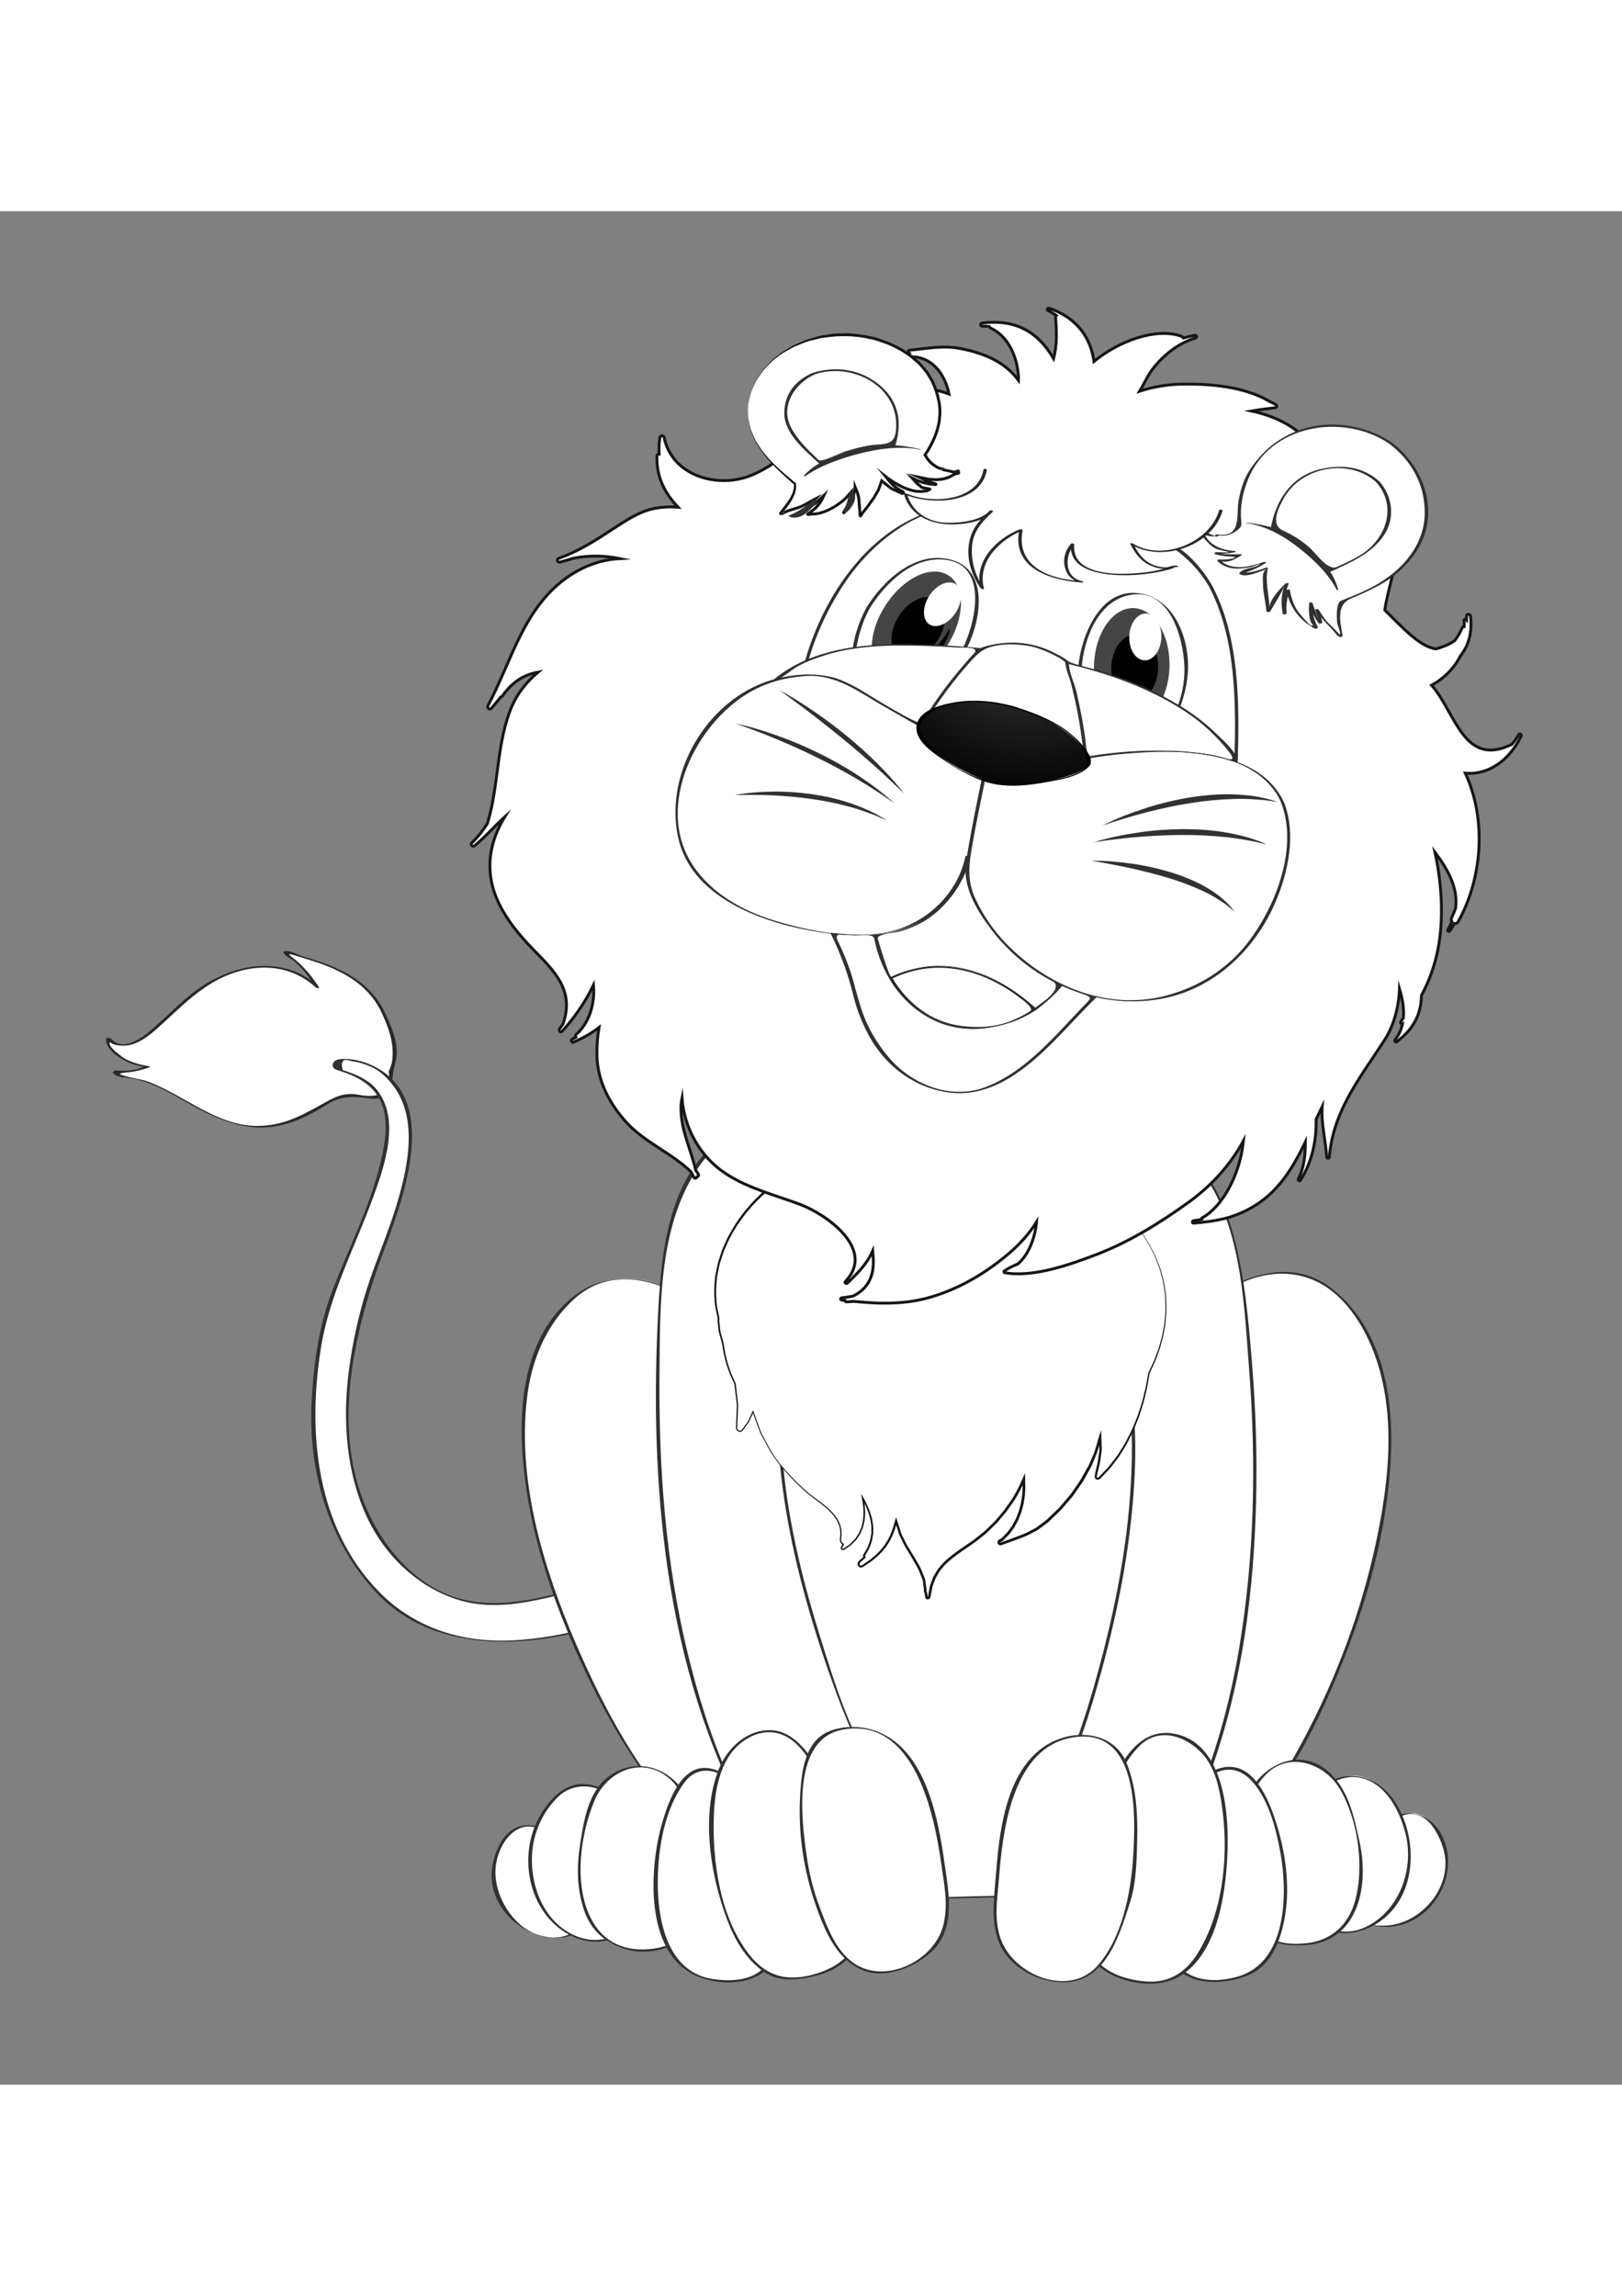 <?xml version="1.0" encoding="utf-8"?>
<!-- Generator: Adobe Illustrator 27.5.0, SVG Export Plug-In . SVG Version: 6.00 Build 0)  -->
<svg xmlns="http://www.w3.org/2000/svg" xmlns:xlink="http://www.w3.org/1999/xlink" viewBox="0 0 140 161.666" width="595" height="842" preserveAspectRatio="xMidYMid meet" data-scaled="true">
<rect x="0" y="0" width="140" height="161.666" fill="#808080" stroke="none"/>
<g>
	<g>
		<path style="fill:#FFFFFF;" d="M32.973,68.929c-1.578-3.27-5.205-4.032-8.307-5.017c-0.07-0.023-0.098,0.075-0.045,0.113
			c0.129,0.091,0.256,0.185,0.385,0.278c0.01,0.037,0.029,0.067,0.063,0.088c0.73,0.473,1.726,1.576,2.34,2.598
			c-1.467-1.453-3.736-2.166-6.01-1.693c-2.084,0.434-3.877,1.513-5.496,2.869c-1.156,0.968-4.818,5.309-6.394,3.268
			c-0.096-0.131-0.313-0.012-0.221,0.135c0.027,0.043,0.055,0.081,0.082,0.121c-0.064,0.025-0.115,0.096-0.068,0.164
			c0.846,1.289,2.106,1.795,3.492,1.972c-0.895,0.35-1.813,0.548-2.777,0.392c-0.154-0.023-0.215,0.193-0.063,0.236
			c0.133,0.037,0.262,0.063,0.391,0.093c0.01,0.06,0.051,0.116,0.131,0.123c3.742,0.259,6.646,3.397,10.283,4.159
			c1.715,0.356,3.543,0.156,5.139-0.549c0.955-0.423,1.797-0.987,2.682-1.537c1.109-0.691,1.981-0.559,3.197-0.261
			c1.43,0.354,2.24-1.092,1.883-2.154c0.131-0.255,0.236-0.529,0.307-0.818C34.332,71.989,33.615,70.257,32.973,68.929z"/>
		<g>
			<path style="fill:#292929;" d="M33.113,68.935c-0.912-1.757-2.369-2.844-4.146-3.642c-0.918-0.413-1.891-0.704-2.85-1
				c-0.412-0.126-1.215-0.606-1.641-0.394c-0.02,0.01-0.027,0.021-0.021,0.041c0.086,0.278,0.531,0.496,0.77,0.668
				c0.717,0.518,1.289,1.283,1.795,1.992c0.33,0.172,0.293,0.117-0.109-0.163c-0.225-0.181-0.477-0.321-0.723-0.47
				c-0.373-0.226-0.814-0.414-1.23-0.534c-2.305-0.671-4.5-0.187-6.602,0.903c-1.871,0.972-3.244,2.486-4.793,3.867
				c-0.81,0.723-2.592,2.355-3.766,1.395c-0.221-0.182-0.344-0.377-0.635-0.207c-0.014,0.004-0.022,0.014-0.025,0.026
				c0.035,0.938,0.988,1.54,1.762,1.944c0.451,0.236,1.012,0.387,1.512,0.463c-0.205,0.078-0.412,0.156-0.617,0.235
				c-0.606,0.118-1.207,0.148-1.809,0.093c-0.102-0.003-0.145,0.05-0.236,0.108c-0.014,0.009-0.031,0.022-0.021,0.043
				c0.226,0.386,0.748,0.421,1.152,0.462c2.016,0.197,3.856,1.367,5.584,2.328c2.219,1.232,4.639,2.31,7.242,1.884
				c1.707-0.28,3.098-1.002,4.555-1.915c1.26-0.789,2.478-0.671,3.883-0.471c0.213,0.03,0.584-0.021,0.775-0.132
				c1.142-0.663,0.848-1.821,1.191-2.933C34.576,72.032,33.738,70.245,33.113,68.935c-0.035-0.08-0.318-0.084-0.283-0.01
				c0.686,1.443,1.275,2.94,0.99,4.563c-0.07,0.284-0.174,0.558-0.307,0.818c0.119-0.271,0.045,0.892,0.041,0.91
				c-0.16,1.254-1.629,1.217-2.627,1.025c-0.898-0.173-1.68,0.021-2.471,0.453c-2.115,1.154-3.781,2.251-6.309,2.24
				c-3.385-0.015-6.178-2.582-9.205-3.765c-0.814-0.318-1.717-0.352-2.518-0.665c-0.408-0.158,1.037-0.231,0.606-0.183
				c0.658-0.073,1.262-0.229,1.883-0.45c0.098-0.035-0.09-0.103-0.113-0.105c-0.723-0.11-1.357-0.286-2.008-0.625
				c-0.108-0.057-1.623-1.122-1.287-1.418c0.01-0.01,0.01-0.02,0.004-0.03c0.219,0.326,1.197,0.36,1.654,0.267
				c1.189-0.244,2.271-1.311,3.129-2.097c1.277-1.169,2.42-2.299,3.918-3.213c2.861-1.744,6.479-2.043,9.068,0.352
				c0.041,0.037,0.318,0.065,0.271-0.008c-0.58-0.906-1.244-1.712-2.068-2.409c-0.168-0.144-0.957-0.65-0.166-0.407
				c0.582,0.179,1.164,0.355,1.742,0.543c2.383,0.769,4.574,1.902,5.771,4.204C32.871,69.003,33.15,69.003,33.113,68.935z"/>
		</g>
	</g>
	<g>
		<path style="fill:#FFFFFF;" d="M53.076,118.324c-3.525,0.406-6.742,1.847-10.363,1.874c-4.082,0.035-7.428-2.16-9.69-5.442
			c-3.963-5.751-3.414-13.468-1.758-19.896c1.164-4.512,3.453-8.584,4.057-13.273c0.539-4.17-1.219-8.525-6.084-8.332
			c-0.463,0.018-0.535,0.666-0.096,0.796c2.617,0.774,4.156,1.865,4.24,4.759c0.07,2.468-0.832,4.973-1.68,7.252
			c-0.828,2.212-1.793,4.367-2.672,6.56c-1.127,2.812-1.631,5.851-1.902,8.854c-0.611,6.786,1.205,13.869,6.356,18.562
			c2.703,2.467,6.268,3.41,9.854,3.376c3.385-0.031,7.5-0.824,10.529-2.338C55.156,120.431,54.531,118.157,53.076,118.324z"/>
		<g>
			<path style="fill:#313131;" d="M53.039,118.268c-4.361,0.563-8.627,2.614-13.072,1.533c-3.727-0.905-6.508-4.012-8.105-7.349
				c-3.402-7.102-1.33-15.771,1.268-22.75c1.691-4.543,5.098-13.465-1.295-16.118c-0.74-0.308-1.871-0.548-2.668-0.382
				c-0.49,0.101-0.666,0.723-0.098,0.898c1.553,0.479,3,1.125,3.754,2.646c0.881,1.787,0.332,4.188-0.146,5.999
				c-0.943,3.562-2.643,6.901-3.967,10.326c-1.184,3.058-1.649,6.443-1.815,9.702c-0.303,5.914,1.438,11.954,5.502,16.346
				c3.791,4.098,9.262,4.791,14.539,4.066c1.25-0.173,2.502-0.435,3.711-0.797c1.039-0.312,2.805-0.645,3.596-1.445
				c1.025-1.04,0.231-2.689-1.166-2.678c-0.17,0.001-0.176,0.118-0.002,0.116c1.197-0.009,1.541,1.25,1.205,2.122
				c-0.281,0.73-1.846,1.124-2.533,1.376c-2.143,0.789-4.434,1.195-6.701,1.395c-4.654,0.408-9.066-0.783-12.365-4.179
				c-5.436-5.597-6.16-13.791-4.961-21.122c0.74-4.51,2.906-8.562,4.465-12.817c1.008-2.758,2.441-6.859,0.271-9.427
				c-0.623-0.739-1.623-1.195-2.52-1.497c-0.115-0.039-0.232-0.078-0.351-0.118c-0.221-0.795,0.035-1.049,0.766-0.763
				c0.549,0.053,1.072,0.224,1.576,0.434c0.854,0.354,1.531,1.02,2.07,1.752c1.982,2.705,1.275,6.497,0.455,9.463
				c-0.66,2.385-1.637,4.674-2.457,7.005c-0.81,2.306-1.371,4.684-1.75,7.097c-0.68,4.338-0.541,8.881,1.154,12.976
				c1.473,3.551,4.356,6.518,8.037,7.713c4.543,1.474,9.197-0.83,13.678-1.409C53.31,118.356,53.164,118.251,53.039,118.268z"/>
		</g>
	</g>
	<g>
		<g>
			<path style="fill:#FFFFFF;" d="M101.133,98.147c-6.121-2.783-23.643-9.119-31.215,5.494c0,0-3.033-4.198-7.1-7.534
				c-0.816,17.257,1.951,34.889,10.5,49.6c2.674,0.054,5.885-0.105,10.025-0.221c4.744-0.133,8.463-0.102,11.549-0.401
				C103.334,131.201,103.947,114.144,101.133,98.147z"/>
			<g>
				<path style="fill:#313131;" d="M101.236,98.107c-6.018-2.724-12.92-4.605-19.543-3.46c-4.049,0.699-7.584,2.863-10.104,6.096
					c-0.385,0.495-1.912,2.365-1.564,2.837c-0.365-0.497-0.752-0.979-1.141-1.456c-1.783-2.195-3.766-4.232-5.94-6.044
					c-0.043-0.035-0.27-0.062-0.275,0.025c-0.723,15.968,1.535,32.314,8.889,46.664c0.238,0.469,1.24,2.987,1.76,2.996
					c1.705,0.027,3.412-0.016,5.119-0.066c4.055-0.122,8.113-0.201,12.168-0.314c1.443-0.041,2.887-0.11,4.326-0.243
					c0.271-0.025,0.475-0.662,0.584-0.851c0.555-0.945,1.064-1.917,1.555-2.896c1.666-3.338,2.896-6.88,3.816-10.489
					c2.721-10.676,2.266-21.982,0.393-32.756c-0.016-0.092-0.307-0.074-0.293-0.004c2.691,15.491,2.26,32.163-5.752,46.108
					c-0.547,0.954-1.256,0.854-2.232,0.913c-0.942,0.058-1.883,0.086-2.824,0.112c-2.096,0.059-4.193,0.082-6.289,0.134
					c-1.965,0.049-3.928,0.123-5.891,0.183c-0.822,0.024-1.646,0.044-2.471,0.056c-1.068,0.016-1.951,0.255-2.545-0.794
					c-4.041-7.126-6.678-14.981-8.279-22.994c-1.309-6.539-1.852-13.22-1.875-19.884c-0.004-1.631,0.033-3.262,0.094-4.893
					c0.045-1.203,0.748-0.118,1.242,0.33c0.785,0.714,1.529,1.473,2.258,2.244c1.191,1.26,2.336,2.591,3.355,3.994
					c0.039,0.057,0.244,0.074,0.281,0.004c1.576-2.976,3.768-5.485,6.721-7.15c2.857-1.609,6.197-2.133,9.44-2.076
					c5.103,0.088,10.189,1.664,14.81,3.756C101.096,98.219,101.377,98.171,101.236,98.107z"/>
			</g>
		</g>
		<g>
			<g>
				<path style="fill:#FFFFFF;" d="M62.818,96.107c-4.529-3.718-10.342-6.368-14.67-0.938c-8.213,10.299,2.346,34.154,10.037,42.887
					c5.43,6.165,8.721,7.522,15.133,7.651C64.769,130.996,62.002,113.364,62.818,96.107z"/>
				<g>
					<path style="fill:#313131;" d="M62.947,96.101c-4.15-3.361-9.889-6.136-14.322-1.68c-3.707,3.725-3.93,9.709-3.363,14.592
						c0.691,5.977,2.787,11.8,5.352,17.209c2.354,4.962,5.266,9.641,9.074,13.614c1.869,1.95,3.975,3.687,6.484,4.733
						c2.26,0.941,4.754,1.142,7.174,1.201c0.019,0,0.144,0,0.113-0.054c-8.623-14.966-11.27-32.517-10.496-49.583
						c0.004-0.09-0.285-0.129-0.289-0.053c-0.723,15.967,1.531,32.315,8.883,46.664c0.439,0.855,0.904,1.698,1.379,2.534
						c0.32,0.566-1.627,0.275-1.914,0.253c-1.713-0.137-3.391-0.496-4.978-1.157c-3.17-1.322-5.68-3.975-7.893-6.515
						c-3.633-4.163-6.301-9.268-8.471-14.313c-2.801-6.51-5.023-13.933-4.199-21.086c0.371-3.224,1.623-6.345,4.049-8.563
						c4.104-3.751,9.592-0.673,13.158,2.216C62.748,96.162,63.025,96.165,62.947,96.101z"/>
				</g>
			</g>
			<g>
				<path style="fill:#FFFFFF;" d="M65.877,79.003c0,0-7.953-0.649-8.863,14.861c-0.914,15.514,0.648,32.721,7.949,45.626
					c7.301,12.906,12.646-1.563,10.299-5.083c-2.346-3.52-10.428-24.9-7.299-36.24C71.09,86.825,65.877,79.003,65.877,79.003z"/>
				<g>
					<path style="fill:#313131;" d="M65.824,78.933c-1.502-0.113-3.051,0.703-4.166,1.624c-3.969,3.28-4.58,9.441-4.836,14.185
						c-0.807,14.931,0.496,31.009,7.797,44.351c1.557,2.845,5.17,7.958,8.744,4.624c2.068-1.929,3.639-6.696,2.027-9.296
						c-2.164-3.496-3.445-7.686-4.658-11.583c-1.787-5.735-3.158-11.726-3.332-17.75c-0.074-2.51,0.188-4.953,0.834-7.378
						c0.846-3.178,1.051-6.509,0.688-9.772c-0.336-3.02-1.219-6.346-2.916-8.92c-0.043-0.064-0.318-0.119-0.258-0.025
						c2.205,3.342,3.008,7.762,3.072,11.68c0.063,3.598-1.135,6.882-1.547,10.398c-0.32,2.713-0.148,5.48,0.166,8.184
						c0.688,5.89,2.289,11.697,4.262,17.277c0.719,2.03,1.504,4.043,2.424,5.99c0.572,1.218,1.391,2.267,1.531,3.639
						c0.334,3.26-2.17,10.448-6.594,8.022c-3.076-1.686-4.797-6.007-6.146-9.022c-1.551-3.47-2.689-7.115-3.582-10.807
						c-1.887-7.803-2.479-15.897-2.412-23.907c0.051-5.962-0.113-13.105,3.533-18.187c1.174-1.637,3.314-3.344,5.477-3.183
						C66.121,79.091,65.914,78.938,65.824,78.933z"/>
				</g>
			</g>
			<g>
				<path style="fill:#FFFFFF;" d="M47.887,140.403c0,0-3.26-3.127-4.953,1.303c-1.697,4.434,3.258,8.735,6.908,6.778
					L47.887,140.403z"/>
				<g>
					<path style="fill:#313131;" d="M48.016,140.403c-0.578-0.545-1.4-1.034-2.203-1.111c-1.996-0.194-2.994,1.77-3.312,3.483
						c-0.731,3.955,3.875,7.502,7.459,5.767c0.019-0.011,0.031-0.019,0.025-0.041c-0.652-2.694-1.305-5.388-1.957-8.081
						c-0.02-0.081-0.303-0.119-0.283-0.033c0.314,1.303,0.631,2.604,0.947,3.907c0.221,0.918,0.443,1.838,0.666,2.757
						c0.121,0.498,0.553,1.287,0.061,1.526c-3.588,1.738-6.994-2.443-6.631-5.736c0.152-1.39,1.018-3.121,2.496-3.423
						c0.863-0.177,1.859,0.41,2.473,0.986C47.812,140.457,48.092,140.474,48.016,140.403z"/>
				</g>
			</g>
			<g>
				<path style="fill:#FFFFFF;" d="M53.494,137.273c0,0-2.48-2.736-5.086-0.781c-2.607,1.956-4.043,7.3-0.783,10.951
					C50.887,151.094,58.574,150.049,53.494,137.273z"/>
				<g>
					<path style="fill:#313131;" d="M53.621,137.253c-0.805-0.862-1.895-1.399-3.063-1.52c-1.846-0.189-3.262,1.449-4.049,2.903
						c-1.822,3.369-0.889,8.142,2.561,10.061c1.574,0.876,3.656,0.92,5.004-0.381c2.758-2.662,0.684-8.167-0.439-11.049
						c-0.031-0.077-0.316-0.073-0.285,0.012c1.129,2.893,2.379,6.486,1.309,9.587c-0.73,2.115-2.924,2.778-4.9,1.988
						c-2.91-1.162-4.127-4.603-3.795-7.514c0.188-1.661,0.961-3.264,2.137-4.446c1.547-1.552,3.881-1.086,5.264,0.399
						C53.416,137.352,53.699,137.338,53.621,137.253z"/>
				</g>
			</g>
			<g>
				<path style="fill:#FFFFFF;" d="M59.488,137.665c0,0-1.303-4.039-4.953-3.387c-3.649,0.65-4.041,4.952-4.434,7.428
					c-0.389,2.477,0.131,8.212,4.822,8.345C59.619,150.179,60.922,148.094,59.488,137.665z"/>
				<g>
					<path style="fill:#313131;" d="M59.631,137.657c-1.029-3.088-4.531-4.64-7.233-2.479c-1.65,1.32-2.025,3.806-2.326,5.755
						c-0.305,1.982-0.291,3.923,0.395,5.833c1.107,3.091,4.824,4.253,7.693,2.801c1.195-0.605,1.656-1.943,1.871-3.178
						c0.492-2.834-0.016-5.903-0.395-8.716c-0.014-0.093-0.305-0.087-0.295-0.016c0.305,2.262,0.572,4.538,0.547,6.823
						c-0.014,1.386-0.154,2.904-0.941,4.089c-0.664,1.003-1.855,1.32-2.988,1.408c-2.369,0.18-4.143-0.819-5.104-2.966
						c-1.305-2.914-0.736-6.959,0.441-9.822c1.01-2.452,3.877-3.865,6.23-2.145c0.836,0.612,1.49,1.645,1.818,2.629
						C59.373,137.749,59.66,137.745,59.631,137.657z"/>
				</g>
			</g>
			<g>
				<path style="fill:#FFFFFF;" d="M63.92,136.231c0,0-3.26-4.433-5.734,0.523c-2.478,4.952-2.348,14.729,2.867,15.771
					C66.268,153.57,70.699,150.962,63.92,136.231z"/>
				<g>
					<path style="fill:#313131;" d="M64.049,136.234c-0.717-0.955-1.775-1.756-2.984-1.888c-2.279-0.248-3.359,2.887-3.867,4.576
						c-1.107,3.687-1.613,10.738,2.357,13.072c2.021,1.188,5.5,1.287,7.057-0.72c0.977-1.261,0.973-3.051,0.834-4.559
						c-0.305-3.279-1.629-6.482-2.935-9.469c-0.149-0.332-0.297-0.665-0.449-0.996c-0.037-0.081-0.312-0.108-0.283-0.041
						c1.906,4.176,7.484,17.736-2.211,16.345c-4.762-0.684-5.078-6.991-4.662-10.701c0.244-2.153,0.846-4.431,2.127-6.208
						c1.377-1.911,3.58-0.991,4.758,0.582C63.836,136.289,64.117,136.323,64.049,136.234z"/>
				</g>
			</g>
			<g>
				<path style="fill:#FFFFFF;" d="M70.699,134.929c-1.1-2.325-3.912-5.996-7.563-2.086c-3.648,3.911-1.172,20.466,5.477,19.683
					C75.262,151.745,76.566,147.311,70.699,134.929z"/>
				<g>
					<path style="fill:#313131;" d="M70.842,134.932c-0.799-1.631-2.246-3.79-4.295-3.856c-2.061-0.068-3.766,1.521-4.498,3.347
						c-1.576,3.932-0.744,9.156,0.707,12.995c0.641,1.701,1.601,3.398,3.113,4.465c1.248,0.88,2.66,0.788,4.084,0.497
						c1.541-0.315,3.014-1.026,3.879-2.384c1.033-1.618,0.814-3.771,0.484-5.559C73.699,141.127,72.264,137.958,70.842,134.932
						c-0.037-0.078-0.318-0.081-0.285-0.008c1.342,2.857,2.605,5.78,3.338,8.86c0.434,1.825,0.662,3.873-0.082,5.65
						c-0.662,1.582-2.246,2.385-3.822,2.78c-2.273,0.571-3.998-0.024-5.408-1.881c-2.438-3.207-3.104-7.925-2.969-11.838
						c0.061-1.718,0.326-3.576,1.238-5.065c1.027-1.68,3.176-2.817,5.047-1.78c1.229,0.683,2.059,2.049,2.658,3.273
						C70.596,135.002,70.877,135.004,70.842,134.932z"/>
				</g>
			</g>
			<g>
				<path style="fill:#FFFFFF;" d="M81.389,142.619c-1.348-10.091-5.215-12.645-9.516-11.473
					c-4.303,1.175-2.348,12.776-1.564,14.471c0.781,1.695,2.215,7.953,7.559,5.997C83.213,149.659,81.648,144.574,81.389,142.619z"
					/>
				<g>
					<path style="fill:#313131;" d="M81.535,142.628c-0.58-4.153-1.752-10.588-6.66-11.69c-1.303-0.292-3.078-0.15-4.137,0.725
						c-1.416,1.17-1.598,3.533-1.684,5.213c-0.188,3.679,0.48,7.237,1.85,10.624c0.713,1.767,1.74,3.566,3.592,4.3
						c1.906,0.753,4.25-0.192,5.711-1.43C82.545,148.393,81.912,145.262,81.535,142.628c-0.014-0.093-0.305-0.087-0.293-0.017
						c0.254,1.781,0.627,3.496,0.18,5.287c-0.775,3.111-5.08,5.188-7.789,3.238c-1.537-1.105-2.252-3.112-2.895-4.811
						c-0.537-1.423-0.881-2.814-1.1-4.326c-0.479-3.291-1.332-10.223,3.174-10.984c6.113-1.033,7.828,7.286,8.43,11.596
						C81.256,142.703,81.545,142.698,81.535,142.628z"/>
				</g>
			</g>
		</g>
		<g>
			<g>
				<path style="fill:#FFFFFF;" d="M101.682,96.187c4.285-3.997,9.918-7.008,14.582-1.865c8.846,9.76-0.182,34.234-7.307,43.437
					c-5.027,6.496-8.227,8.06-14.619,8.593C101.939,131.129,103.586,113.358,101.682,96.187z"/>
				<g>
					<path style="fill:#313131;" d="M101.809,96.212c2.951-2.715,6.963-5.604,11.166-4.129c2.949,1.035,4.85,4.143,5.807,6.955
						c1.822,5.354,0.996,11.47-0.242,16.852c-1.369,5.941-3.646,11.742-6.611,17.066c-2.726,4.895-6.557,10.248-11.986,12.266
						c-1.678,0.625-3.484,0.868-5.256,1.04c0.051-0.006,1.121-2.718,1.25-3.008c0.527-1.194,1.01-2.407,1.469-3.628
						c1.676-4.442,2.867-9.062,3.713-13.73c1.771-9.787,1.783-19.849,0.709-29.714c-0.008-0.088-0.301-0.07-0.291,0.01
						c1.85,16.982,0.322,34.664-7.34,50.146c-0.037,0.076,0.154,0.069,0.184,0.066c2.592-0.227,5.137-0.66,7.475-1.853
						c2.547-1.297,4.549-3.471,6.342-5.645c3.514-4.261,5.992-9.312,7.975-14.437c2.158-5.576,3.705-11.527,3.898-17.524
						c0.162-5.05-0.898-10.642-5.068-13.939c-4.463-3.525-9.99-0.026-13.447,3.152C101.471,96.238,101.75,96.265,101.809,96.212z"/>
				</g>
			</g>
			<g>
				<path style="fill:#FFFFFF;" d="M97.549,79.312c0,0,7.895-1.152,9.785,14.27c1.891,15.424,1.418,32.695-5.053,46.038
					c-6.467,13.341-12.717-0.763-10.598-4.424c2.121-3.658,8.834-25.509,4.994-36.628C92.84,87.446,97.549,79.312,97.549,79.312z"/>
				<g>
					<path style="fill:#313131;" d="M97.559,79.368c1.947-0.27,3.992,1.096,5.262,2.438c4.305,4.552,4.525,12.109,4.982,17.956
						c0.639,8.157,0.492,16.419-0.889,24.494c-0.652,3.819-1.645,7.58-2.994,11.212c-1.174,3.166-2.639,7.219-5.58,9.168
						c-4.344,2.879-7.189-5.071-6.896-8.167c0.127-1.338,1.088-2.717,1.561-3.967c0.816-2.152,1.477-4.366,2.082-6.586
						c1.545-5.661,2.645-11.513,2.871-17.385c0.107-2.772-0.029-5.577-0.647-8.289c-0.361-1.59-0.969-3.109-1.342-4.699
						c-0.453-1.918-0.643-3.892-0.652-5.859c-0.018-3.438,0.637-7.346,2.375-10.381c0.037-0.064-0.24-0.063-0.285,0.014
						c-1.959,3.426-2.498,7.816-2.352,11.68c0.135,3.574,1.479,6.746,2.158,10.195c0.545,2.775,0.555,5.653,0.404,8.468
						c-0.318,6.02-1.578,12.014-3.242,17.795c-0.584,2.032-1.234,4.051-2.025,6.013c-0.5,1.239-1.195,2.268-1.23,3.643
						c-0.08,2.979,1.762,7.829,5.201,8.187c1.787,0.186,3.262-1.29,4.256-2.571c2.182-2.814,3.445-6.517,4.531-9.866
						c2.398-7.394,3.24-15.248,3.336-22.991c0.051-4.025-0.152-8.053-0.51-12.063c-0.326-3.653-0.715-7.334-1.893-10.826
						c-1.15-3.408-4.18-8.326-8.502-7.727C97.367,79.277,97.389,79.393,97.559,79.368z"/>
				</g>
			</g>
			<g>
				<path style="fill:#FFFFFF;" d="M119.383,139.448c0,0,3.055-3.327,5.025,0.988c1.973,4.316-2.697,8.924-6.467,7.203
					L119.383,139.448z"/>
				<g>
					<path style="fill:#313131;" d="M119.516,139.497c0.357-0.381,0.797-0.684,1.258-0.922c2.088-1.075,3.434,1.251,3.854,2.926
						c0.787,3.136-2.031,6.393-5.143,6.44c-1.648,0.024-1.404-0.243-1.219-1.301c0.172-0.975,0.344-1.95,0.516-2.926
						c0.248-1.41,0.496-2.821,0.744-4.231c0.014-0.085-0.273-0.147-0.285-0.068c-0.48,2.73-0.961,5.46-1.441,8.191
						c-0.008,0.043,0.063,0.068,0.092,0.08c3.865,1.576,7.697-2.263,7.02-6.149c-0.525-3.014-3.463-4.476-5.662-2.135
						C119.189,139.463,119.457,139.56,119.516,139.497z"/>
				</g>
			</g>
			<g>
				<path style="fill:#FFFFFF;" d="M113.592,136.681c0,0,2.297-2.887,5.023-1.101c2.727,1.786,4.496,7.027,1.473,10.878
					C117.066,150.307,109.324,149.751,113.592,136.681z"/>
				<g>
					<path style="fill:#313131;" d="M113.728,136.716c1.176-1.435,3.012-2.141,4.777-1.109c1.537,0.898,2.412,2.797,2.82,4.451
						c0.746,3.006-0.535,6.578-3.389,7.974c-1.916,0.936-3.957,0.296-4.885-1.628c-1.4-2.908-0.226-6.848,0.684-9.702
						c0.021-0.07-0.262-0.129-0.289-0.041c-0.99,3.1-2.512,8.197,0.154,10.946c1.336,1.378,3.5,1.151,5.031,0.279
						c3.645-2.074,3.883-7.186,1.883-10.462c-1.645-2.698-4.953-3.355-7.063-0.778C113.4,136.709,113.676,136.783,113.728,136.716z"
						/>
				</g>
			</g>
			<g>
				<path style="fill:#FFFFFF;" d="M107.633,137.452c0,0,1.045-4.117,4.729-3.696c3.684,0.418,4.346,4.688,4.895,7.134
					c0.545,2.448,0.387,8.207-4.289,8.632C108.293,149.949,106.861,147.948,107.633,137.452z"/>
				<g>
					<path style="fill:#313131;" d="M107.771,137.501c0.252-0.956,0.785-1.851,1.461-2.564c1.977-2.083,5.08-1.029,6.41,1.204
						c1.594,2.682,2.152,6.792,1.289,9.772c-0.566,1.956-2.014,3.285-4.047,3.532c-1.324,0.162-2.83,0.096-3.836-0.876
						c-0.943-0.911-1.182-2.42-1.336-3.654C107.406,142.469,107.598,139.951,107.771,137.501c0.006-0.096-0.271-0.165-0.277-0.1
						c-0.193,2.728-0.391,5.539,0.059,8.253c0.211,1.281,0.68,2.574,1.781,3.341c0.935,0.651,2.184,0.688,3.273,0.634
						c2.201-0.109,3.746-1.297,4.512-3.347c0.654-1.749,0.617-3.801,0.221-5.601c-0.469-2.12-0.918-4.389-2.568-5.934
						c-2.662-2.493-6.449-0.478-7.277,2.654C107.473,137.487,107.75,137.577,107.771,137.501z"/>
				</g>
			</g>
			<g>
				<path style="fill:#FFFFFF;" d="M103.117,136.3c0,0,2.973-4.63,5.758,0.157c2.785,4.786,3.271,14.554-1.865,15.924
					C101.873,153.753,97.285,151.431,103.117,136.3z"/>
				<g>
					<path style="fill:#313131;" d="M103.258,136.338c1.191-1.816,3.254-2.734,4.947-0.697c1.359,1.636,1.963,4.04,2.324,6.086
						c0.617,3.475,0.551,9.341-3.635,10.593c-2.453,0.733-5.139,0.313-6.031-2.365c-0.541-1.618-0.348-3.451-0.094-5.101
						C101.217,141.93,102.209,139.09,103.258,136.338c0.029-0.072-0.252-0.159-0.283-0.077c-1.236,3.244-2.379,6.609-2.68,10.089
						c-0.141,1.626-0.043,3.43,0.896,4.822c1.4,2.079,4.639,1.889,6.662,1.002c1.984-0.867,2.77-3.214,3.078-5.178
						c0.404-2.572,0.027-5.301-0.732-7.771c-0.527-1.72-1.644-4.693-3.744-4.964c-1.465-0.19-2.68,0.816-3.461,1.973
						c-0.008,0.01-0.012,0.019-0.02,0.027C102.941,136.314,103.205,136.419,103.258,136.338z"/>
				</g>
			</g>
			<g>
				<path style="fill:#FFFFFF;" d="M96.269,135.428c0.953-2.39,3.524-6.232,7.414-2.56c3.891,3.673,2.465,20.352-4.221,19.989
					C92.779,152.498,91.197,148.157,96.269,135.428z"/>
				<g>
					<path style="fill:#313131;" d="M96.414,135.45c0.457-1.104,1.053-2.12,1.895-2.976c1.664-1.691,4.012-0.957,5.48,0.646
						c1.217,1.329,1.566,3.454,1.764,5.166c0.461,3.972-0.049,8.694-2.232,12.128c-1.016,1.6-2.475,2.498-4.391,2.346
						c-1.883-0.148-3.771-0.79-4.779-2.487c-0.979-1.654-0.797-3.819-0.527-5.636C94.094,141.476,95.246,138.407,96.414,135.45
						c0.025-0.064-0.256-0.134-0.289-0.046c-1.248,3.159-2.43,6.415-2.877,9.8c-0.24,1.801-0.207,3.798,0.812,5.368
						c1.447,2.224,5.524,3.085,7.762,1.743c3.426-2.051,4.061-7.672,4.141-11.211c0.076-3.333-0.494-9.117-4.773-9.751
						c-2.58-0.384-4.186,1.923-5.064,4.051C96.1,135.468,96.379,135.537,96.414,135.45z"/>
				</g>
			</g>
			<g>
				<path style="fill:#FFFFFF;" d="M86.088,143.778c0.705-10.154,4.404-12.948,8.773-12.05c4.365,0.9,3.148,12.602,2.475,14.343
					c-0.672,1.741-1.709,8.075-7.166,6.462C84.711,150.92,85.953,145.747,86.088,143.778z"/>
				<g>
					<path style="fill:#313131;" d="M86.23,143.811c0.322-4.253,1.209-11.471,6.605-12.144c5.463-0.681,5.197,6.817,4.963,10.438
						c-0.201,3.081-0.963,6.943-3.076,9.306c-2.381,2.658-6.891,0.936-8.205-1.975C85.715,147.659,86.084,145.675,86.23,143.811
						c0.008-0.09-0.279-0.14-0.285-0.065c-0.145,1.838-0.416,3.619,0.193,5.41c0.68,2.004,2.736,3.297,4.758,3.61
						c4.309,0.665,5.592-3.545,6.645-6.845c0.541-1.697,0.576-3.654,0.615-5.416c0.051-2.185-0.078-4.504-0.898-6.552
						c-1.193-2.977-4.973-3.054-7.303-1.343c-3.229,2.365-3.736,7.519-4.01,11.135C85.939,143.838,86.227,143.887,86.23,143.811z"/>
				</g>
			</g>
		</g>
	</g>
	<g>
		<path style="fill:#FFFFFF;" d="M97.834,87.201c-2.373-2.917-5.621-5.294-9.32-6.112c-2.471-0.545-5.703-0.617-8.381,0.197
			c-2.547-0.338-5.146-0.314-7.676,0.123c-6.348,1.093-12.162,7.823-10.438,14.143C62.01,95.605,62,95.659,62,95.718
			c0,0.658,0.166,1.298,0.375,1.93c0.158,1.24,0.5,2.441,1.064,3.522c0.234,1.229,0.301,2.46,0.135,3.751
			c-0.035,0.264,0.271,0.509,0.492,0.275c0.402-0.441,0.711-0.988,0.93-1.599c0.35,1.241,0.891,2.433,1.586,3.528
			c0.76,1.196,1.773,2.238,2.807,3.197c1.281,1.19,3.537,2.119,3.16,4.246c-0.037,0.212,0.082,0.388,0.242,0.468
			c-0.047,0.084-0.094,0.171-0.152,0.255c-0.076,0.115,0.074,0.236,0.182,0.177c1.713-0.965,2.018-2.672,1.649-4.406
			c0.887,1.58,1.269,3.269,0.119,4.91c-0.043,0.063-0.012,0.135,0.039,0.175c-0.127,0.135-0.272,0.262-0.43,0.381
			c-0.228,0.175-0.02,0.552,0.238,0.393c1.791-1.107,2.475-2.179,2.914-3.884c0.102,0.398,0.225,0.789,0.367,1.162
			c0.465,1.206,1.652,2.531,2.031,3.891c0.023,0.277,0.064,0.557,0.111,0.839c0,0.05,0.002,0.098-0.002,0.144
			c-0.002,0.043,0.016,0.072,0.041,0.094c0.023,0.143,0.047,0.284,0.07,0.429c0.021,0.148,0.225,0.087,0.238-0.036
			c0.281-2.652,1.932-3.419,3.887-4.801c1.363-0.962,2.48-2.213,3.385-3.608c0.332-0.512,0.629-1.097,0.889-1.724
			c0.129,1.885-0.381,3.884-1.826,5.155c-0.008,0.009-0.016,0.019-0.022,0.029c-0.082,0.049-0.166,0.097-0.248,0.139
			c-0.143,0.067-0.035,0.305,0.109,0.25c1.553-0.578,2.762-0.84,4.063-2.005c1.539-1.371,2.734-2.902,3.652-4.746
			c0.367-0.733,0.66-1.573,0.863-2.46c0.084,0.735,0.06,1.477-0.111,2.179c-0.098,0.393-0.191,0.785-0.275,1.183
			c-0.037,0.183,0.174,0.301,0.311,0.175c2.434-2.273,3.797-5.656,4.293-9.076c0.689-1.32,1.16-2.746,1.359-4.143
			C101.016,92.717,99.955,89.805,97.834,87.201z"/>
		<g>
			<path style="fill:#161616;" d="M97.824,87.209c-0.537-0.626-1.084-1.245-1.685-1.81c-0.283-0.301-0.613-0.551-0.922-0.823
				c-0.306-0.277-0.636-0.524-0.973-0.763c-0.33-0.246-0.662-0.491-1.021-0.695c-0.356-0.206-0.69-0.452-1.067-0.62
				c-0.371-0.178-0.732-0.38-1.111-0.538l-1.152-0.443l-1.19-0.328c-0.392-0.108-0.812-0.14-1.216-0.213
				c-0.408-0.05-0.813-0.157-1.225-0.16l-1.232-0.053l-0.615-0.026l-0.615,0.045l-1.23,0.094c-0.414,0.003-0.808,0.145-1.211,0.217
				l-1.203,0.264l-0.018,0.004l-0.014-0.001l-1.691-0.157c-0.564-0.044-1.131-0.031-1.696-0.05c-0.566-0.032-1.13,0.042-1.696,0.061
				c-0.566,0.014-1.125,0.097-1.686,0.175L72.513,81.5l-0.825,0.188c-0.561,0.109-1.072,0.337-1.604,0.515
				c-0.509,0.24-1.036,0.443-1.516,0.743c-0.5,0.261-0.964,0.582-1.425,0.904c-0.456,0.33-0.891,0.693-1.308,1.07
				c-0.404,0.393-0.816,0.779-1.167,1.222c-0.385,0.414-0.691,0.889-1.022,1.346c-0.285,0.483-0.6,0.956-0.82,1.475l-0.346,0.771
				l-0.261,0.804c-0.101,0.265-0.149,0.541-0.204,0.817c-0.045,0.277-0.133,0.549-0.145,0.831c-0.049,0.561-0.096,1.121-0.035,1.683
				c-0.005,0.566,0.169,1.11,0.26,1.665l0.003,0.02l-0.002,0.016l-0.015,0.121c-0.011,0.022,0.006,0.082,0.007,0.122l0.029,0.266
				l0.058,0.531c0.023,0.176,0.088,0.34,0.129,0.51l0.141,0.507l0.002,0.008v0.007l0.149,0.906l0.222,0.892l0.298,0.868l0.38,0.835
				l0.006,0.013l0.001,0.006l0.183,1.591c0.049,0.265,0.016,0.532,0.007,0.799l-0.036,0.8l-0.02,0.4
				c-0.002,0.128-0.027,0.271,0.031,0.355c0.055,0.098,0.172,0.157,0.268,0.116c0.097-0.036,0.159-0.164,0.243-0.269
				c0.145-0.221,0.34-0.416,0.441-0.657l0.329-0.713l0.052-0.111l0.041,0.115l0.606,1.676c0.103,0.279,0.271,0.528,0.402,0.794
				l0.422,0.786c0.127,0.271,0.313,0.501,0.481,0.749c0.168,0.248,0.347,0.485,0.545,0.706c0.371,0.463,0.791,0.887,1.206,1.313
				c0.433,0.408,0.849,0.84,1.328,1.188c0.472,0.362,0.966,0.7,1.415,1.1c0.446,0.396,0.867,0.861,1.064,1.445
				c0.107,0.287,0.139,0.597,0.129,0.9c-0.012,0.16-0.042,0.293-0.035,0.442c0.018,0.126,0.093,0.233,0.211,0.298l0.053,0.03
				l-0.027,0.054c-0.049,0.097-0.152,0.226-0.158,0.296c0.012,0.043,0.07,0.1,0.166,0.01l0.294-0.202
				c0.093-0.072,0.208-0.124,0.28-0.214c0.152-0.175,0.349-0.308,0.465-0.514l0.193-0.291c0.074-0.092,0.098-0.21,0.149-0.314
				c0.104-0.21,0.167-0.434,0.209-0.665c0.067-0.225,0.063-0.462,0.085-0.694c0.021-0.233-0.018-0.469-0.021-0.703
				c-0.027-0.233-0.074-0.464-0.109-0.696l-0.063-0.415l0.2,0.363c0.22,0.398,0.414,0.811,0.57,1.239
				c0.061,0.221,0.137,0.438,0.183,0.661c0.026,0.227,0.088,0.452,0.086,0.683c-0.013,0.229,0.026,0.463-0.032,0.688
				c-0.045,0.226-0.062,0.46-0.158,0.671c-0.082,0.215-0.146,0.439-0.277,0.631l-0.173,0.298c-0.022,0.042-0.071,0.116-0.073,0.132
				c-0.006,0.034,0,0.014,0.022,0.05l0.054,0.088l-0.045,0.04l-0.301,0.268l-0.135,0.123c-0.06,0.059-0.063,0.084-0.063,0.116
				c-0.004,0.086,0.066,0.167,0.137,0.154c0.063-0.011,0.198-0.123,0.3-0.185c0.442-0.287,0.846-0.599,1.206-0.971
				c0.361-0.365,0.668-0.783,0.891-1.248c0.242-0.454,0.385-0.956,0.527-1.453l0.092-0.325l0.103,0.325l0.212,0.663
				c0.083,0.224,0.112,0.44,0.234,0.646l0.314,0.628c0.101,0.212,0.237,0.399,0.353,0.599c0.245,0.39,0.482,0.799,0.717,1.208
				c0.255,0.396,0.383,0.872,0.579,1.305v0.003l0.003,0.018l0.11,0.83l0.002,0.012v0.007l-0.002,0.133v0.017v0.005
				c-0.004-0.063-0.001-0.016-0.002-0.028l0.002,0.008l0.006,0.03c0.006,0.03,0.008-0.019-0.005-0.013l0.038,0.068l0.068,0.416
				c0.031,0.065-0.008-0.005-0.014,0.004c-0.005-0.001,0.008,0,0.016-0.008c0.014-0.005,0.01-0.014,0.014-0.014l0.021-0.11
				c0.058-0.29,0.096-0.58,0.17-0.869c0.114-0.281,0.19-0.585,0.339-0.847c0.164-0.254,0.289-0.537,0.504-0.752
				c0.371-0.479,0.85-0.852,1.323-1.206c0.477-0.352,0.97-0.676,1.451-1.013c0.232-0.158,0.462-0.359,0.693-0.536
				c0.233-0.181,0.466-0.363,0.663-0.574l0.621-0.61l0.565-0.67c0.196-0.217,0.362-0.458,0.529-0.697
				c0.161-0.241,0.353-0.474,0.489-0.722c0.314-0.504,0.561-1.03,0.795-1.56l0.215-0.485l0.014,0.523l0.018,0.718l-0.045,0.717
				l-0.112,0.711l-0.185,0.696l-0.262,0.672l-0.344,0.637l-0.428,0.585l-0.508,0.519l0.011-0.011l-0.005,0.007l-0.045,0.047
				c-0.103,0.05-0.34,0.199-0.256,0.144c0.003,0.021,0.024,0.031,0.012,0.024c0.012,0.001,0.121-0.042,0.177-0.06l0.817-0.291
				c0.534-0.212,1.092-0.378,1.584-0.663c0.251-0.134,0.517-0.243,0.732-0.432l0.682-0.511l0.621-0.598
				c0.201-0.206,0.428-0.394,0.607-0.614c0.357-0.447,0.773-0.845,1.082-1.332l0.491-0.706c0.174-0.228,0.288-0.495,0.438-0.74
				l0.418-0.743l0.34-0.799c0.252-0.526,0.344-1.088,0.524-1.631l0.196-0.59l0.02,0.602l0.029,0.895
				c0.035,0.299-0.063,0.594-0.088,0.891c-0.035,0.3-0.092,0.586-0.168,0.87c-0.049,0.272-0.178,0.603-0.16,0.826
				c0.063,0.136,0.303-0.188,0.504-0.382c0.197-0.216,0.422-0.413,0.596-0.645l0.534-0.689c0.188-0.222,0.319-0.487,0.482-0.729
				c0.331-0.482,0.572-1.017,0.843-1.535c0.127-0.263,0.227-0.538,0.342-0.808c0.113-0.27,0.225-0.54,0.309-0.821
				c0.191-0.553,0.359-1.113,0.487-1.686c0.16-0.564,0.228-1.148,0.343-1.723l0.002-0.01l0.004-0.009l0.373-0.785
				c0.135-0.258,0.218-0.537,0.326-0.806c0.107-0.27,0.205-0.542,0.276-0.824c0.073-0.28,0.175-0.554,0.224-0.84l0.165-0.854
				l0.079-0.867c0.039-0.29,0.039-0.579,0.025-0.868c-0.014-0.289,0.004-0.581-0.035-0.868l-0.118-0.862
				c-0.036-0.288-0.134-0.564-0.198-0.847c-0.063-0.284-0.146-0.561-0.259-0.83c-0.107-0.27-0.191-0.55-0.318-0.811l-0.388-0.78
				c-0.125-0.263-0.299-0.498-0.446-0.749C98.545,88.124,98.164,87.682,97.824,87.209z M97.844,87.193
				c0.342,0.471,0.729,0.912,1.02,1.419c0.148,0.25,0.325,0.485,0.451,0.748l0.395,0.78c0.13,0.262,0.216,0.542,0.326,0.813
				c0.114,0.269,0.201,0.547,0.266,0.832c0.065,0.284,0.165,0.562,0.203,0.852l0.125,0.867c0.041,0.289,0.025,0.583,0.041,0.875
				c0.015,0.293,0.016,0.585-0.02,0.874l-0.075,0.872l-0.161,0.862c-0.047,0.288-0.148,0.565-0.22,0.848
				c-0.069,0.284-0.167,0.56-0.273,0.832c-0.107,0.271-0.188,0.554-0.323,0.813l-0.371,0.795l0.005-0.019
				c-0.112,0.578-0.176,1.167-0.333,1.735c-0.125,0.576-0.29,1.143-0.479,1.701c-0.082,0.284-0.191,0.558-0.305,0.831
				c-0.113,0.271-0.212,0.551-0.338,0.817c-0.27,0.525-0.508,1.067-0.84,1.559c-0.163,0.246-0.293,0.514-0.484,0.743l-0.54,0.708
				c-0.178,0.239-0.397,0.434-0.595,0.652l-0.303,0.319c-0.032,0.049-0.134,0.125-0.242,0.148c-0.053-0.007-0.111-0.017-0.162-0.038
				c-0.048-0.038-0.098-0.101-0.121-0.15c-0.012-0.358,0.109-0.593,0.158-0.896c0.073-0.285,0.128-0.574,0.158-0.859
				c0.021-0.287,0.116-0.568,0.078-0.859l-0.035-0.866l0.217,0.012c-0.178,0.556-0.278,1.15-0.523,1.673l-0.333,0.802l-0.425,0.771
				c-0.149,0.251-0.267,0.521-0.443,0.753l-0.5,0.719c-0.313,0.492-0.741,0.903-1.107,1.358c-0.186,0.227-0.408,0.41-0.611,0.617
				l-0.63,0.604l-0.707,0.53c-0.225,0.194-0.499,0.309-0.758,0.446c-0.514,0.295-1.073,0.461-1.614,0.674l-0.816,0.29
				c-0.082,0.024-0.105,0.048-0.236,0.073c-0.16,0.013-0.264-0.118-0.276-0.237c0.001-0.035-0.002-0.066,0.011-0.106
				c0.012-0.039,0.061-0.102,0.068-0.102c0.023-0.016,0.009-0.012,0.063-0.044l0.046-0.025l0.185-0.103l-0.044,0.045l0.037-0.051
				l0.01-0.011l0.483-0.493l0.408-0.557l0.329-0.609l0.252-0.646l0.179-0.672l0.109-0.688l0.044-0.695l-0.017-0.697l0.228,0.038
				c-0.243,0.549-0.499,1.088-0.809,1.586c-0.149,0.268-0.336,0.492-0.503,0.74c-0.171,0.243-0.339,0.488-0.538,0.709l-0.576,0.681
				l-0.64,0.627c-0.208,0.219-0.438,0.401-0.672,0.581c-0.235,0.181-0.45,0.369-0.704,0.544c-0.484,0.339-0.978,0.662-1.448,1.009
				c-0.466,0.348-0.931,0.709-1.282,1.164c-0.207,0.205-0.322,0.473-0.479,0.713c-0.142,0.248-0.209,0.526-0.318,0.788
				c-0.073,0.28-0.112,0.577-0.17,0.864l-0.021,0.105c-0.015,0.071-0.056,0.132-0.108,0.164c-0.051,0.035-0.115,0.057-0.192,0.042
				c-0.084,0-0.166-0.146-0.151-0.148l-0.078-0.456l0.038,0.067c-0.033-0.028-0.073-0.103-0.071-0.115l-0.006-0.03l-0.004-0.047
				v-0.015l0.002-0.117l0.002,0.019l-0.112-0.848l0.003,0.021c-0.191-0.417-0.306-0.863-0.557-1.259
				c-0.23-0.403-0.459-0.806-0.711-1.211c-0.117-0.204-0.256-0.398-0.355-0.61l-0.311-0.63c-0.119-0.2-0.164-0.458-0.242-0.672
				l-0.211-0.676h0.195c-0.146,0.507-0.295,1.02-0.548,1.491c-0.233,0.479-0.556,0.915-0.931,1.291
				c-0.37,0.38-0.805,0.709-1.24,0.989c-0.125,0.067-0.18,0.154-0.374,0.211c-0.206,0.027-0.354-0.168-0.341-0.34
				c0.004-0.101,0.07-0.193,0.107-0.224l0.156-0.141l0.287-0.253l0.009,0.128c-0.064-0.033-0.113-0.177-0.076-0.249
				c0.04-0.088,0.06-0.106,0.091-0.163l0.168-0.285c0.127-0.184,0.188-0.397,0.268-0.603c0.095-0.202,0.109-0.425,0.154-0.641
				c0.059-0.215,0.02-0.439,0.033-0.658c0.004-0.221-0.055-0.438-0.078-0.658c-0.045-0.217-0.118-0.428-0.175-0.643
				c-0.151-0.42-0.339-0.824-0.554-1.218l0.137-0.052c0.035,0.238,0.082,0.475,0.107,0.714c0.006,0.24,0.042,0.481,0.02,0.722
				c-0.024,0.24-0.02,0.484-0.09,0.718c-0.045,0.239-0.113,0.472-0.222,0.69c-0.054,0.108-0.081,0.23-0.157,0.326l-0.203,0.303
				c-0.121,0.213-0.331,0.357-0.494,0.539c-0.08,0.095-0.191,0.143-0.285,0.215l-0.295,0.201c-0.033,0.032-0.126,0.082-0.213,0.063
				c-0.037-0.021-0.08-0.024-0.107-0.07c-0.028-0.045-0.051-0.109-0.036-0.129c0.046-0.161,0.116-0.217,0.173-0.33l0.025,0.083
				c-0.149-0.075-0.261-0.235-0.274-0.405c-0.007-0.149,0.025-0.313,0.036-0.449c0.012-0.29-0.017-0.584-0.118-0.857
				c-0.185-0.557-0.589-1.013-1.027-1.404c-0.44-0.396-0.933-0.736-1.403-1.103c-0.486-0.357-0.898-0.79-1.332-1.201
				c-0.415-0.43-0.834-0.856-1.207-1.326c-0.199-0.225-0.377-0.464-0.543-0.712c-0.17-0.244-0.359-0.479-0.489-0.751l-0.429-0.788
				c-0.133-0.267-0.305-0.518-0.408-0.798l-0.619-1.685l0.093,0.003l-0.336,0.735c-0.106,0.25-0.298,0.44-0.442,0.664
				c-0.081,0.097-0.134,0.236-0.288,0.306c-0.157,0.064-0.331-0.03-0.402-0.161c-0.089-0.15-0.042-0.291-0.046-0.423l0.016-0.396
				l0.033-0.792c0.006-0.264,0.039-0.528-0.012-0.79l-0.188-1.575l0.007,0.018l-0.391-0.845l-0.307-0.879l-0.228-0.901l-0.154-0.917
				l0.002,0.013l-0.146-0.522c-0.043-0.175-0.109-0.348-0.133-0.524l-0.062-0.531l-0.03-0.266c-0.002-0.049-0.018-0.077-0.008-0.144
				l0.017-0.144l0.001,0.034c-0.096-0.563-0.274-1.117-0.271-1.694c-0.065-0.572-0.02-1.144,0.027-1.715
				c0.012-0.287,0.099-0.563,0.145-0.846c0.053-0.281,0.104-0.564,0.203-0.833l0.262-0.818l0.348-0.785
				c0.223-0.527,0.539-1.009,0.827-1.501c0.333-0.466,0.642-0.949,1.03-1.371c0.355-0.449,0.77-0.844,1.178-1.244
				c0.422-0.385,0.861-0.755,1.322-1.092c0.468-0.329,0.936-0.659,1.445-0.924c0.488-0.301,1.025-0.505,1.545-0.745
				c0.542-0.179,1.083-0.409,1.639-0.514l0.837-0.184l0.849-0.109c0.564-0.074,1.129-0.154,1.7-0.165
				c0.569-0.015,1.138-0.086,1.708-0.05c0.568,0.022,1.139,0.014,1.706,0.062l1.7,0.169l-0.031,0.003l1.219-0.259
				c0.407-0.07,0.806-0.21,1.223-0.211l1.24-0.086l0.619-0.041l0.621,0.03l1.242,0.061c0.416,0.006,0.818,0.115,1.227,0.168
				c0.407,0.076,0.816,0.108,1.221,0.221l1.195,0.338l1.156,0.453c0.381,0.161,0.742,0.365,1.114,0.547
				c0.378,0.171,0.712,0.42,1.068,0.629c0.358,0.207,0.689,0.455,1.021,0.703c0.336,0.241,0.665,0.49,0.971,0.771
				c0.307,0.275,0.637,0.528,0.918,0.831C96.767,85.941,97.31,86.563,97.844,87.193z"/>
		</g>
	</g>
	<g>
		<path style="fill:#FFFFFF;stroke:#161616;stroke-width:0.25;stroke-miterlimit:10;" d="M131.072,45.179
			c-0.182,0.324-0.375,0.597-0.578,0.834c-0.014,0.002-0.025,0.005-0.039,0.012c-4.146,1.994-4.82-2.806-6.893-5.121
			c1.084-0.58,1.961-1.476,2.496-2.542c0.738-0.917,1.025-2.065,0.863-3.421c-0.025-0.209-0.352-0.213-0.338,0.006
			c0.01,0.111,0.008,0.217,0,0.319c-0.066-0.081-0.223-0.059-0.215,0.07c0.012,0.176,0.016,0.342,0.008,0.501
			c-0.059-0.011-0.119,0.008-0.149,0.076c-0.217,0.492-0.447,0.876-0.689,1.162c-0.459,0.318-1.021,0.535-1.592,0.696
			c-1.416-0.175-3.006-1.969-4.418-3.354c0.141-1.031,0.451-2.048,0.676-3.062c0.438-2.014,0.158-3.884-0.648-5.765
			c-1.174-2.736-3.699-4.83-6.549-5.659c-1.271-1.418-3.021-2.267-4.98-2.688c0.684-0.118,1.367-0.206,2.043-0.283
			c0.131-0.016,0.188-0.182,0.063-0.257c-0.18-0.11-0.369-0.206-0.564-0.294c-2.201-1.313-5.238-1.536-7.703-1.483
			c-0.922,0.02-2.252,0.198-3.498,0.602c0.389-0.627,0.695-1.36,1.109-1.893c0.939-1.21,2.232-2.262,3.717-2.691
			c0.154-0.045,0.082-0.264-0.07-0.235c-0.346,0.067-0.674,0.146-0.994,0.236c-0.047-0.076-0.111-0.14-0.193-0.167
			c-2.166-0.749-5.371,0.42-7.514,2.186c-0.01-0.074-0.02-0.151-0.033-0.219c-0.379-2.207-1.779-3.678-3.848-4.376
			c-0.121-0.042-0.203,0.158-0.082,0.211c0.258,0.116,0.492,0.262,0.713,0.425c-0.037,0.034-0.061,0.08-0.059,0.13
			c0.088,1.341,0.131,2.385-0.174,3.593c-0.117-0.196-0.232-0.383-0.34-0.543c-1.414-2.1-3.375-2.841-5.822-2.537
			c-0.174,0.019-0.18,0.278,0.004,0.273c0.207-0.004,0.41,0.01,0.603,0.029c0.01,0.048,0.033,0.09,0.088,0.117
			c1.594,0.734,2.32,2.526,2.43,4.166c0.008,0.12,0.004,0.235,0,0.353c-0.299-0.406-0.652-0.775-1.057-1.099
			c-1.111-0.882-2.484-1.345-3.857-1.619c-1.607-0.324-2.896-0.023-4.471,0.124c-0.15,0.014-0.16,0.177-0.061,0.244
			c-0.154,0.074-0.143,0.338,0.068,0.33c1.924-0.073,3.045,1.51,3.387,3.212c-3.234-1.237-7.336-0.181-10.168,1.933
			c-2.248,1.677-4.182,3.924-6.803,5.041c-2.918,1.245-6.934,0.129-7.623-3.244c-0.037-0.176-0.322-0.17-0.354,0.006
			c-0.088,0.496-0.107,0.979-0.072,1.443c-0.088-0.008-0.184,0.047-0.189,0.17c-0.059,1.76,0.635,3.161,1.822,4.414
			c-0.676-0.051-1.346-0.021-1.973,0.093c-1.324,0.245-2.525,1.051-3.633,1.776c-1.564,1.02-2.902,1.9-4.689,2.541
			c-0.215,0.075-0.123,0.396,0.096,0.336c0.4-0.107,0.797-0.225,1.193-0.344c1.33-0.258,2.664-0.234,3.981,0.035
			c-1.711,0.096-3.289,0.688-4.731,1.75c-3.637,2.686-4.644,7.177-6.654,10.941c-0.1,0.186,0.158,0.397,0.303,0.227
			c0.277-0.322,0.545-0.651,0.814-0.982c0.053-0.008,0.102-0.037,0.143-0.092c0.881-1.266,1.912-1.836,3.066-2.045
			c-0.975,0.816-1.766,1.836-2.213,2.843c-1.4,3.16-1.139,6.913-2.162,10.224c-0.385,0.594-0.811,1.164-1.344,1.66
			c-0.172,0.157,0.08,0.386,0.25,0.244c0.949-0.775,1.717-1.693,2.59-2.48c-1.111,1.832-1.6,3.82-1.051,5.984
			c0.514,2.024,2.029,3.942,3.461,5.404c1.838,1.879,3.639,3.566,2.635,6.434c-0.004,0.012-0.004,0.021-0.004,0.033
			c-0.103,0.15-0.203,0.297-0.307,0.432c-0.115,0.151,0.084,0.359,0.221,0.212c0.877-0.947,1.953-2.403,2.709-3.991
			c0.131,1.574-0.318,3.213-1.51,4.285c-0.07,0.06-0.059,0.149-0.016,0.217c-0.107,0.061-0.215,0.122-0.322,0.18
			c-0.137,0.07-0.035,0.309,0.111,0.248c0.811-0.338,1.559-0.76,2.213-1.265c-0.143,0.825-0.203,1.665-0.176,2.515
			c0.074,2.168,1.102,4.084,2.531,5.66c1.572,1.737,3.935,2.666,5.592,4.283c0.082,0.146,0.154,0.293,0.221,0.447
			c0.06,0.149,0.244,0.117,0.273-0.011c0.106-0.01,0.203-0.134,0.133-0.245c-0.078-0.117-0.154-0.229-0.232-0.342
			c-0.416-1.838-1.305-3.496-1.266-5.445c0.004-0.262,0.037-0.516,0.088-0.761c0.193,2.563,1.545,5.065,3.811,6.532
			c1.951,1.265,4.203,1.819,6.361,2.623c2.256,0.843,6.598,3.865,3.93,6.658c-0.094,0.102,0.051,0.237,0.154,0.149
			c0.24-0.208,0.455-0.419,0.641-0.636c0.004-0.004,0.012-0.005,0.016-0.01c0.727-0.721,1.223-1.41,1.543-2.136
			c0.012,0.159,0.027,0.315,0.041,0.474c0.129,1.619-0.381,2.748-1.734,3.424c-0.322,0.061-0.646,0.111-0.975,0.144
			c-0.131,0.015-0.125,0.185,0.002,0.198c0.09,0.01,0.185,0.021,0.275,0.031c0,0.063,0.037,0.123,0.115,0.123
			c0.211-0.004,0.416-0.02,0.613-0.045c2.303,0.229,4.543,0.289,6.82-0.408c2.486-0.763,4.705-2.096,6.67-3.782
			c0.875-0.754,1.691-1.649,2.313-2.651c-0.111,1.343-0.686,2.839-1.604,3.614c-0.406,0.165-0.799,0.354-1.168,0.601
			c-0.059,0.039-0.057,0.141,0.021,0.154c2.473,0.448,5.752-0.729,8.033-1.611c2.809-1.09,5.412-2.713,7.846-4.465
			c1.939-1.396,3.605-3.213,4.732-5.296c-0.033,0.301-0.078,0.599-0.129,0.89c-0.35,2.029-1.568,4.709-3.436,5.754
			c-0.053,0.028-0.055,0.076-0.037,0.115c-0.227,0.051-0.455,0.094-0.697,0.124c-0.135,0.013-0.135,0.226,0.004,0.212
			c2.049-0.176,3.611-0.443,5.398-1.582c1.785-1.141,2.91-2.8,3.863-4.654c0.129-0.252,0.256-0.507,0.383-0.766
			c-0.012,1.1-0.088,2.184-0.613,3.193c-0.064,0.122,0.111,0.22,0.186,0.105c0.979-1.515,1.404-3.42,1.354-5.257
			c0.172-0.367,0.346-0.733,0.525-1.098c-0.102,1.491,0.287,2.84,0.389,4.349c0.012,0.148,0.219,0.142,0.23-0.003
			c0.332-4.054,2.74-6.925,4.816-10.171c0.731-1.146,1.18-2.741,1.238-4.334c0.25,0.82,0.402,1.686,0.338,2.492
			c-0.072,0.119-0.146,0.238-0.225,0.352c-0.07,0.095,0.055,0.207,0.145,0.176c-0.105,0.498-0.305,0.967-0.643,1.367
			c-0.08,0.095,0.029,0.261,0.141,0.18c1.477-1.102,2.106-2.387,2.139-3.994c1.355-2.529,1.848-5.199,1.703-8.335
			c-0.051-1.052-0.203-2.523-0.533-4.02c1.117,1.493,2.012,3.086,1.775,4.837c-0.107,0.279-0.221,0.556-0.346,0.822
			c-0.057,0.127-0.031,0.242,0.029,0.331c-0.098,0.229-0.213,0.46-0.35,0.694c-0.065,0.113,0.101,0.201,0.172,0.1
			c0.147-0.215,0.279-0.428,0.399-0.639c0.117,0.021,0.244-0.021,0.322-0.163c2.092-3.727,2.471-8.844,0.613-12.809
			c2.145,0.176,3.871-1.258,4.818-3.191C131.371,45.155,131.156,45.03,131.072,45.179z"/>
		<g>
			<path style="fill:#FFFFFF;" d="M104.43,32.239c-0.731-1.291-2.01-2.605-3.822-3.748c-0.158,0.018-0.328,0.002-0.512-0.057
				c-2.635-0.836-5.418-0.654-8.133-1.018c-2.17-0.291-4.16-1.198-6.025-2.305c-0.633,0.014-1.279,0.04-1.939,0.086
				c-10.213,0.705-13.766,11.469-14.371,13.609c1.715-0.737,4.146-1.348,7.525-1.388c2.115-0.023,4.74,0.065,7.563,0.351
				c0.02-0.02,0.041-0.039,0.063-0.057c0,0,4.01-1.467,7.332,1.269c5.947,1.397,11.652,3.926,14.584,8.341
				C106.85,42.229,106.506,35.918,104.43,32.239z"/>
			<g>
				<path style="fill:#313131;" d="M104.566,32.201c-0.936-1.562-2.549-3.437-4.377-3.823c-2.859-0.607-5.711-0.644-8.592-1.09
					c-1.367-0.213-2.67-0.74-3.91-1.335c-1.113-0.534-1.471-0.919-2.68-0.871c-1.928,0.073-3.771,0.402-5.559,1.14
					c-5.121,2.111-8.49,7.44-9.965,12.592c-0.023,0.09,0.191,0.045,0.225,0.031c3.601-1.5,7.543-1.46,11.377-1.282
					c1.014,0.048,2.025,0.128,3.037,0.218c0.062,0.006,0.527,0.119,0.703,0.014c0.746-0.449,1.963-0.422,2.793-0.404
					c1,0.021,1.955,0.288,2.863,0.685c0.721,0.315,1.209,0.89,1.977,1.073c1.902,0.457,3.768,1.061,5.578,1.801
					c3.336,1.363,6.457,3.412,8.52,6.414c0.045,0.063,0.281,0.021,0.283-0.061C106.975,42.352,106.984,36.673,104.566,32.201
					c-0.037-0.069-0.32-0.008-0.275,0.075c2.41,4.458,2.393,10.141,2.26,15.071c0.094-0.021,0.188-0.041,0.281-0.061
					c-1.92-2.794-4.705-4.681-7.744-6.085c-1.504-0.697-3.08-1.229-4.668-1.697c-0.844-0.25-1.82-0.357-2.563-0.857
					c-0.721-0.488-1.463-0.846-2.293-1.102c-1.516-0.468-3.371-0.399-4.867,0.13c-0.482,0.171-1.465-0.106-1.992-0.146
					c-0.969-0.073-1.939-0.115-2.91-0.148c-1.703-0.055-3.432-0.077-5.129,0.121c-1.439,0.17-2.844,0.449-4.219,0.916
					c-0.283,0.096-0.711,0.484-0.598,0.104c0.09-0.3,0.189-0.596,0.291-0.893c0.611-1.762,1.434-3.448,2.426-5.025
					c1.424-2.264,3.311-4.221,5.615-5.592c1.443-0.856,3.055-1.371,4.703-1.635c0.885-0.142,2.508-0.463,3.334,0.019
					c0.935,0.544,1.918,1.001,2.93,1.39c2.508,0.962,5.236,0.858,7.867,1.117c1.432,0.141,3.109,0.359,4.316,1.21
					c1.193,0.839,2.211,1.915,2.959,3.163C104.334,32.347,104.615,32.28,104.566,32.201z"/>
			</g>
		</g>
		<g>
			<g>
				<path style="fill:#FFFFFF;" d="M74.918,34.255c-1.91,3.25-1.631,6.736,0.623,7.787c2.254,1.054,5.629-0.727,7.539-3.978
					c1.908-3.247,1.629-6.734-0.623-7.788C80.201,29.224,76.826,31.007,74.918,34.255z"/>
				<g>
					<path style="fill:#313131;" d="M74.779,34.216c-1.223,2.195-2.434,6.932,0.98,7.984c3.088,0.951,5.963-1.67,7.457-4.096
						c1.324-2.152,2.367-6.959-0.977-7.986C79.15,29.169,76.273,31.789,74.779,34.216c-0.049,0.08,0.232,0.148,0.273,0.08
						c1.354-2.199,3.756-4.566,6.572-4.215c3.855,0.482,2.496,5.83,1.318,7.943c-1.242,2.232-3.842,4.557-6.57,4.213
						c-3.855-0.484-2.5-5.824-1.32-7.941C75.1,34.212,74.818,34.147,74.779,34.216z"/>
				</g>
			</g>
			<g>
				<path style="fill:#454545;" d="M82.018,37.054c-1.383,2.469-3.813,3.887-5.43,3.168c-1.617-0.719-1.805-3.303-0.424-5.77
					c1.381-2.47,3.811-3.888,5.428-3.17C83.209,32.003,83.4,34.586,82.018,37.054z"/>
				<path d="M81.076,36.779c-0.791,1.411-2.242,2.198-3.246,1.75c-1.004-0.444-1.176-1.952-0.383-3.363
					c0.791-1.411,2.244-2.196,3.246-1.75C81.695,33.86,81.865,35.366,81.076,36.779z"/>
				<defs>
					<filter id="Adobe_OpacityMaskFilter" filterUnits="userSpaceOnUse" x="79.748" y="32.031" width="3.201" height="3.77">
						<feFlood  style="flood-color:white;flood-opacity:1" result="back"/>
						<feBlend  in="SourceGraphic" in2="back" mode="normal"/>
					</filter>
				</defs>
				<mask maskUnits="userSpaceOnUse" x="79.748" y="32.031" width="3.201" height="3.77" id="SVGID_1_">
					<g style="filter:url(#Adobe_OpacityMaskFilter);">
						<defs>
							
								<filter id="Adobe_OpacityMaskFilter_00000112609229450811239070000014796082091652803508_" filterUnits="userSpaceOnUse" x="79.748" y="32.031" width="3.201" height="3.77">
								<feFlood  style="flood-color:white;flood-opacity:1" result="back"/>
								<feBlend  in="SourceGraphic" in2="back" mode="normal"/>
							</filter>
						</defs>
						<mask maskUnits="userSpaceOnUse" x="79.748" y="32.031" width="3.201" height="3.77" id="SVGID_1_">
							<g style="filter:url(#Adobe_OpacityMaskFilter_00000112609229450811239070000014796082091652803508_);">
							</g>
						</mask>
						
							<linearGradient id="SVGID_00000116214973511876208720000018329170148714700452_" gradientUnits="userSpaceOnUse" x1="-455.604" y1="-233.971" x2="-454.945" y2="-237.623" gradientTransform="matrix(0.895 0.447 -0.447 0.895 383.434 448.2)">
							<stop  offset="0.002" style="stop-color:#000000"/>
							<stop  offset="0.176" style="stop-color:#2D2D2D"/>
							<stop  offset="0.992" style="stop-color:#FFFFFF"/>
						</linearGradient>
						<path style="mask:url(#SVGID_1_);fill:url(#SVGID_00000116214973511876208720000018329170148714700452_);" d="M82.592,34.468
							c-0.557,0.996-1.564,1.555-2.252,1.25c-0.686-0.309-0.791-1.361-0.236-2.356c0.559-0.994,1.566-1.552,2.254-1.247
							C83.043,32.421,83.148,33.474,82.592,34.468z"/>
					</g>
				</mask>
				<path style="fill:#FFFFFF;" d="M82.592,34.468c-0.557,0.996-1.564,1.555-2.252,1.25c-0.686-0.309-0.791-1.361-0.236-2.356
					c0.559-0.994,1.566-1.552,2.254-1.247C83.043,32.421,83.148,33.474,82.592,34.468z"/>
				
					<radialGradient id="SVGID_00000168089705359227622690000000605564683420997762_" cx="-534.305" cy="-192.113" r="2.114" gradientTransform="matrix(1.004 0.447 -0.501 0.895 519.474 448.2)" gradientUnits="userSpaceOnUse">
					<stop  offset="0.122" style="stop-color:#252525"/>
					<stop  offset="0.399" style="stop-color:#202020"/>
					<stop  offset="0.729" style="stop-color:#111111"/>
					<stop  offset="1" style="stop-color:#000000"/>
				</radialGradient>
				<path style="fill:url(#SVGID_00000168089705359227622690000000605564683420997762_);" d="M81.98,36.069
					c0.008-0.033-0.055-0.053-0.068-0.018c-0.561,1.266-2.846,3.55-4.553,2.838c-0.102-0.097-0.248-0.145-0.418-0.078
					c-0.012,0.004-0.025,0.009-0.035,0.014c-0.358,0.141-0.375,0.532-0.043,0.708C79.215,40.783,81.453,37.733,81.98,36.069z"/>
				
					<radialGradient id="SVGID_00000157302582781738577300000007913617813288384940_" cx="-534.209" cy="-191.901" r="2.113" gradientTransform="matrix(1.004 0.447 -0.501 0.895 519.474 448.2)" gradientUnits="userSpaceOnUse">
					<stop  offset="0.122" style="stop-color:#252525"/>
					<stop  offset="0.399" style="stop-color:#202020"/>
					<stop  offset="0.729" style="stop-color:#111111"/>
					<stop  offset="1" style="stop-color:#000000"/>
				</radialGradient>
				<path style="fill:url(#SVGID_00000157302582781738577300000007913617813288384940_);" d="M81.969,36.304
					c0.012-0.036-0.053-0.053-0.067-0.02c-0.563,1.268-2.846,3.548-4.553,2.84c-0.102-0.098-0.25-0.146-0.418-0.08
					c-0.014,0.005-0.023,0.008-0.035,0.014c-0.357,0.142-0.375,0.533-0.043,0.707C79.205,41.015,81.443,37.967,81.969,36.304z"/>
				
					<radialGradient id="SVGID_00000113319916547998144960000013814190491821592217_" cx="-534.694" cy="-190.611" r="1.672" gradientTransform="matrix(1.004 0.447 -0.501 0.895 519.474 448.2)" gradientUnits="userSpaceOnUse">
					<stop  offset="0.122" style="stop-color:#252525"/>
					<stop  offset="0.399" style="stop-color:#202020"/>
					<stop  offset="0.729" style="stop-color:#111111"/>
					<stop  offset="1" style="stop-color:#000000"/>
				</radialGradient>
				<path style="fill:url(#SVGID_00000113319916547998144960000013814190491821592217_);" d="M80.894,37.711
					c-0.484,0.643-1.127,1.047-1.883,1.413c-0.557,0.269-1.031,0.261-1.604,0.04c-0.666-0.258-0.51-0.844-0.773-1.313
					c-0.045-0.082-0.205-0.123-0.25-0.012c-0.443,1.1,0.584,1.94,1.762,1.857c1.32-0.092,2.156-1.017,2.756-1.982
					C80.906,37.711,80.896,37.706,80.894,37.711z"/>
			</g>
		</g>
		<g>
			<g>
				<path style="fill:#FFFFFF;" d="M93.201,39.476c-0.19,3.678,1.713,6.747,4.246,6.852c2.531,0.107,4.74-2.789,4.932-6.468
					c0.191-3.679-1.707-6.748-4.24-6.854C95.603,32.901,93.394,35.798,93.201,39.476z"/>
				<g>
					<path style="fill:#313131;" d="M93.057,39.468c-0.084,2.856,1.053,6.617,4.385,6.918c3.326,0.302,4.887-3.913,5.084-6.518
						c0.213-2.848-1.137-6.625-4.385-6.919C94.816,32.646,93.254,36.864,93.057,39.468c-0.006,0.083,0.285,0.1,0.293,0.015
						c0.197-2.618,1.465-6.097,4.51-6.415c3.379-0.354,4.441,4.377,4.371,6.785c-0.074,2.612-1.551,6.105-4.506,6.414
						c-3.379,0.353-4.445-4.373-4.375-6.784C93.352,39.397,93.059,39.385,93.057,39.468z"/>
				</g>
			</g>
			<g>
				<path style="fill:#454545;" d="M100.941,39.343c-0.086,2.766-1.611,4.978-3.412,4.932c-1.799-0.042-3.189-2.322-3.105-5.092
					c0.084-2.769,1.609-4.976,3.408-4.934C99.633,34.294,101.023,36.573,100.941,39.343z"/>
				<path d="M99.959,39.447c-0.045,1.584-0.99,2.848-2.106,2.817c-1.117-0.025-1.982-1.332-1.935-2.916
					c0.049-1.583,0.992-2.848,2.105-2.82C99.143,36.557,100.008,37.862,99.959,39.447z"/>
				<defs>
					
						<filter id="Adobe_OpacityMaskFilter_00000054242498534416398570000016997019415211232669_" filterUnits="userSpaceOnUse" x="97.469" y="34.716" width="2.772" height="4.042">
						<feFlood  style="flood-color:white;flood-opacity:1" result="back"/>
						<feBlend  in="SourceGraphic" in2="back" mode="normal"/>
					</filter>
				</defs>
				
					<mask maskUnits="userSpaceOnUse" x="97.469" y="34.716" width="2.772" height="4.042" id="SVGID_00000073694754551826660160000013311487825410806971_">
					<g style="filter:url(#Adobe_OpacityMaskFilter_00000054242498534416398570000016997019415211232669_);">
						<defs>
							
								<filter id="Adobe_OpacityMaskFilter_00000166633374235769293270000005699323685654583459_" filterUnits="userSpaceOnUse" x="97.469" y="34.716" width="2.772" height="4.042">
								<feFlood  style="flood-color:white;flood-opacity:1" result="back"/>
								<feBlend  in="SourceGraphic" in2="back" mode="normal"/>
							</filter>
						</defs>
						
							<mask maskUnits="userSpaceOnUse" x="97.469" y="34.716" width="2.772" height="4.042" id="SVGID_00000073694754551826660160000013311487825410806971_">
							<g style="filter:url(#Adobe_OpacityMaskFilter_00000166633374235769293270000005699323685654583459_);">
							</g>
						</mask>
						
							<linearGradient id="SVGID_00000029026876818495227280000003409069298872248497_" gradientUnits="userSpaceOnUse" x1="-71.264" y1="23.745" x2="-70.625" y2="20.203" gradientTransform="matrix(1 0.027 -0.027 1 170.368 16.701)">
							<stop  offset="0.002" style="stop-color:#000000"/>
							<stop  offset="0.176" style="stop-color:#2D2D2D"/>
							<stop  offset="0.992" style="stop-color:#FFFFFF"/>
						</linearGradient>
						
							<path style="mask:url(#SVGID_00000073694754551826660160000013311487825410806971_);fill:url(#SVGID_00000029026876818495227280000003409069298872248497_);" d="
							M100.24,36.769c-0.035,1.118-0.682,2.007-1.445,1.989c-0.766-0.019-1.359-0.938-1.324-2.057
							c0.031-1.114,0.682-2.002,1.445-1.985C99.684,34.734,100.273,35.655,100.24,36.769z"/>
					</g>
				</mask>
				<path style="fill:#FFFFFF;" d="M100.24,36.769c-0.035,1.118-0.682,2.007-1.445,1.989c-0.766-0.019-1.359-0.938-1.324-2.057
					c0.031-1.114,0.682-2.002,1.445-1.985C99.684,34.734,100.273,35.655,100.24,36.769z"/>
			</g>
			
				<radialGradient id="SVGID_00000024681793731627225900000010594323430052625281_" cx="-1378.545" cy="22.306" r="2.853" gradientTransform="matrix(-1.117 -0.047 -0.052 1.003 -1441.471 -42.629)" gradientUnits="userSpaceOnUse">
				<stop  offset="0" style="stop-color:#FFFFFF"/>
				<stop  offset="0.277" style="stop-color:#ECECEC"/>
				<stop  offset="0.722" style="stop-color:#D3D3D3"/>
				<stop  offset="0.992" style="stop-color:#CACACA"/>
			</radialGradient>
			<path style="fill:url(#SVGID_00000024681793731627225900000010594323430052625281_);" d="M101.242,44.194
				c0,0-1.035,1.193-2.654,0.397c-1.623-0.797-4.754-1.655-5.031-2.407c0,0,0.121,2.631,2.578,3.928
				C98.594,47.409,100.982,44.648,101.242,44.194z"/>
		</g>
		<g>
			<path style="fill:#FFFFFF;" d="M77.152,37.42c-3.379,0.04-5.811,0.65-7.525,1.388c-1.34,0.574-2.242,1.223-2.809,1.73
				c2.482-0.79,4.955-0.635,6.52,0.306c1.867,1.119,4.117,2.41,6.188,3.576c1.012-1.646,2.982-4.617,5.189-6.648
				C81.893,37.484,79.268,37.396,77.152,37.42z"/>
			<g>
				<path style="fill:#313131;" d="M77.119,37.359c-3.643,0.075-7.586,0.69-10.439,3.146c-0.068,0.06,0.203,0.095,0.236,0.085
					c2.564-0.753,4.834-0.595,7.137,0.771c1.774,1.053,3.568,2.074,5.365,3.09c0.047,0.025,0.209,0.063,0.246,0.001
					c1.482-2.394,3.139-4.708,5.191-6.65c0.051-0.05-0.113-0.087-0.133-0.089C82.193,37.466,79.66,37.34,77.119,37.359
					c-0.201,0.001-0.063,0.122,0.063,0.121c1.822-0.014,3.637,0.047,5.451,0.169c0.596,0.041,2.166-0.148,1.289,0.725
					c-0.66,0.657-1.254,1.381-1.834,2.108c-0.924,1.159-1.754,2.395-2.541,3.649c-0.211,0.336-4.779-2.535-5.279-2.829
					c-2.281-1.347-4.461-1.596-7.053-0.964c0.311-0.076,1.174-0.804,1.609-1.047c0.758-0.422,1.582-0.72,2.408-0.979
					c1.916-0.605,3.951-0.793,5.949-0.833C77.383,37.478,77.244,37.356,77.119,37.359z"/>
			</g>
		</g>
		<g>
			<path style="fill:#FFFFFF;" d="M92.109,38.983L92.109,38.983c-3.322-2.736-7.332-1.269-7.332-1.269
				c-0.021,0.017-0.043,0.037-0.063,0.057c-2.207,2.031-4.178,5.002-5.189,6.648c3.352,1.895,6.23,3.463,6.23,3.463
				c3.617,0.803,4.33-0.045,7.947-0.699C93.355,42.965,92.109,38.983,92.109,38.983z"/>
			<g>
				<path style="fill:#313131;" d="M92.256,38.97c0-0.287-1.293-0.865-1.529-0.986c-0.711-0.361-1.504-0.541-2.283-0.657
					c-1.098-0.163-2.256-0.05-3.326,0.22c-0.932,0.234-1.551,1.19-2.145,1.887c-1.33,1.565-2.51,3.24-3.59,4.985
					c-0.01,0.019,0.006,0.035,0.02,0.044c1.508,0.85,3.018,1.693,4.531,2.529c0.74,0.408,1.416,0.878,2.244,1.049
					c2.662,0.553,4.977-0.312,7.568-0.806c0.029-0.005,0.105-0.025,0.102-0.067C93.596,44.401,93.078,41.626,92.256,38.97
					c-0.027-0.089-0.313-0.039-0.293,0.028c0.336,1.087,2.285,8.019,1.174,8.231c-1.705,0.324-3.33,0.938-5.088,0.913
					c-1.717-0.024-2.766-0.627-4.193-1.415c-0.787-0.436-1.574-0.874-2.361-1.313c-0.457-0.256-0.914-0.513-1.371-0.77
					c-0.602-0.338-0.146-0.72,0.062-1.047c1.01-1.58,2.127-3.092,3.367-4.498c0.91-1.029,1.33-1.451,2.643-1.645
					c0.822-0.121,1.65-0.082,2.469,0.039c0.633,0.095,1.232,0.316,1.816,0.572c0.211,0.093,1.482,0.69,1.482,0.931
					C91.963,39.076,92.256,39.059,92.256,38.97z"/>
			</g>
		</g>
		<g>
			<path style="fill:#FFFFFF;" d="M92.109,38.983L92.109,38.983c0,0,1.246,3.981,1.594,8.199c0.783-0.142,1.695-0.273,2.805-0.375
				c3.707-0.35,7.41-0.251,10.182,0.718c0.002-0.065,0.004-0.134,0.004-0.201C103.762,42.909,98.057,40.38,92.109,38.983z"/>
			<g>
				<path style="fill:#313131;" d="M91.965,38.963c0,0.556,0.361,1.284,0.496,1.819c0.529,2.095,0.898,4.229,1.096,6.38
					c0.008,0.088,0.186,0.085,0.242,0.075c4.145-0.721,8.764-1.005,12.809,0.328c0.033,0.012,0.225,0.056,0.227-0.02
					c0.025-0.846-1.525-2.127-2.082-2.662c-1.108-1.064-2.406-1.922-3.733-2.683c-2.742-1.565-5.809-2.536-8.863-3.269
					c-0.121-0.029-0.287,0.055-0.094,0.102c3.584,0.859,7.086,2.082,10.19,4.106c1.465,0.956,2.764,2.153,3.84,3.531
					c0.85,1.087-0.449,0.475-1.035,0.342c-0.777-0.176-1.572-0.267-2.363-0.347c-1.549-0.152-3.113-0.12-4.664-0.042
					c-0.975,0.05-1.945,0.147-2.91,0.268c-1.014,0.126-1.248,0.442-1.375-0.737c-0.17-1.566-0.477-3.117-0.826-4.65
					c-0.17-0.747-0.662-1.736-0.662-2.501C92.256,38.913,91.965,38.888,91.965,38.963z"/>
			</g>
		</g>
		<g>
			<path style="fill:#313131;" d="M91.475,66.712c-2.658,3.219-6.648,4.604-10.645,2.971c-2.955-1.207-4.547-4.301-5.137-7.272
				c-0.012-0.053-0.115-0.045-0.152-0.043c-1.219,0.056-2.434-0.032-3.645-0.158c-0.041-0.004-0.25,0.004-0.209,0.088
				c0.879,1.78,1.531,3.578,2.002,5.505c0.262,1.062,0.67,2.084,1.164,3.058c1.219,2.393,3.248,4.195,5.836,4.938
				c6.061,1.732,10.205-4.387,13.967-8.015c0.031-0.032,0.006-0.06-0.031-0.068c-0.998-0.264-1.945-0.605-2.885-1.044
				c-0.07-0.033-0.34,0.04-0.246,0.084c0.635,0.297,1.268,0.551,1.93,0.777c0.967,0.332,0.727,0.445,0.145,1.049
				c-0.826,0.852-1.623,1.732-2.451,2.584c-2.135,2.192-4.785,4.678-8.012,4.818c-2.807,0.123-5.361-1.476-7.006-3.632
				c-1.361-1.784-1.885-3.853-2.463-5.967c-0.361-1.319-0.92-2.587-1.51-3.818c-0.123-0.261,1.383-0.098,1.605-0.085
				c0.295,0.016,1.635-0.211,1.734,0.295c0.51,2.559,1.857,4.92,4.027,6.402c4.076,2.789,9.352,1.064,12.268-2.465
				C91.803,66.665,91.533,66.643,91.475,66.712z"/>
		</g>
		<g>
			<path style="fill:#313131;" d="M91.482,66.669c-2.492,3.017-6.045,4.435-9.902,3.32c-3.391-0.983-5.246-4.303-5.891-7.549
				c-0.014-0.063-0.158-0.08-0.205-0.078c-1.232,0.056-2.459-0.031-3.684-0.158c-0.021-0.002-0.141-0.004-0.115,0.049
				c0.838,1.699,1.533,3.443,1.953,5.294c0.26,1.138,0.686,2.231,1.213,3.271c1.168,2.294,3.086,4.06,5.533,4.873
				c6.193,2.063,10.43-4.168,14.277-7.88c0.051-0.051-0.1-0.096-0.123-0.103c-0.988-0.259-1.914-0.598-2.838-1.029
				c-0.08-0.037-0.338-0.011-0.166,0.068c0.637,0.298,1.273,0.554,1.938,0.782c0.67,0.229,0.848,0.251,0.305,0.801
				c-0.816,0.828-1.594,1.694-2.4,2.532c-1.834,1.91-3.858,3.803-6.375,4.746c-5.611,2.103-10.037-3.443-11.131-8.256
				c-0.344-1.523-0.918-2.974-1.572-4.389c-0.428-0.93,0.932-0.511,1.494-0.481c0.295,0.018,1.592-0.166,1.678,0.264
				c0.484,2.434,1.727,4.677,3.709,6.186c4.045,3.079,9.572,1.458,12.574-2.176C91.809,66.69,91.537,66.604,91.482,66.669z"/>
		</g>
		<g>
			<path style="fill:#FFFFFF;" d="M89.334,68.869c1.01-0.704,1.771-1.515,2.283-2.156c-5.342-2.599-8.746-8.077-8.014-11.01
				c0,0-1.268,6.325-8.059,6.724c0.18,0.956,0.555,2.374,1.344,3.76C79.158,65.065,83.935,63.806,89.334,68.869z"/>
			<g>
				<path style="fill:#313131;" d="M89.459,68.904c0.863-0.635,1.617-1.343,2.299-2.168c0.023-0.026-0.016-0.05-0.035-0.059
					c-2.5-1.259-4.625-3.07-6.248-5.353c-1.109-1.56-2.141-3.653-1.723-5.613c-0.1-0.005-0.197-0.01-0.295-0.015
					c-0.789,3.8-4.178,6.381-7.947,6.672c-0.02,0.002-0.117,0.01-0.109,0.051c0.264,1.332,0.703,2.576,1.348,3.774
					c0.039,0.076,0.205,0.056,0.266,0.028c4.354-2.097,8.799-0.424,12.193,2.671c0.059,0.053,0.338,0.029,0.256-0.046
					c-2.375-2.166-5.186-3.732-8.463-3.728c-0.951,0.001-1.893,0.181-2.801,0.452c-0.432,0.131-0.85,0.307-1.26,0.494
					c-0.18,0.081-1.141-3.123-1.18-3.296c-0.09-0.394,1.52-0.524,1.734-0.573c0.563-0.133,1.098-0.348,1.621-0.586
					c1.121-0.51,2.072-1.338,2.85-2.281c0.836-1.012,1.518-2.322,1.787-3.618c0.014-0.073-0.275-0.104-0.295-0.015
					c-0.496,2.346,1.012,4.768,2.393,6.524c0.896,1.142,1.984,2.128,3.141,3.001c0.563,0.424,1.162,0.789,1.771,1.138
					c1.221,0.698-0.932,2.017-1.551,2.474C89.121,68.899,89.396,68.952,89.459,68.904z"/>
			</g>
		</g>
		<g>
			<path style="fill:#FFFFFF;" d="M76.889,66.187c1.016,1.781,2.711,3.499,5.545,4.084c2.959,0.609,5.258-0.257,6.9-1.401
				C83.935,63.806,79.158,65.065,76.889,66.187z"/>
			<g>
				<path style="fill:#292929;" d="M76.748,66.196c2.656,4.482,8.439,5.576,12.713,2.706c0.025-0.017,0.023-0.038,0.002-0.058
					c-3.541-3.229-8.188-4.865-12.699-2.693c-0.092,0.043,0.182,0.101,0.25,0.067c3.777-1.817,7.752-0.819,10.99,1.64
					c0.096,0.072,1.295,0.916,0.926,1.164c-0.488,0.328-1.02,0.582-1.559,0.811c-1.398,0.588-2.926,0.664-4.41,0.471
					c-2.578-0.337-4.637-1.945-5.93-4.13C76.986,66.101,76.705,66.126,76.748,66.196z"/>
			</g>
		</g>
		<g>
			<path style="fill:#FFFFFF;" d="M85.185,47.64c-0.928-0.508-3.217-1.766-5.789-3.221c-2.07-1.166-4.32-2.457-6.187-3.576
				c-1.566-0.94-4.039-1.096-6.524-0.306c-3.496,1.118-7.016,4.12-8.043,9.496c-1.545,8.054,6.078,11.454,13.055,12.234
				c0.98,0.11,1.953,0.169,2.881,0.181c0.287,0.005,0.566-0.006,0.838-0.021c6.789-0.398,8.057-6.724,8.057-6.724
				c-0.096,0.39-0.117,0.825-0.076,1.291c0.068-0.419,0.137-0.849,0.207-1.291C83.984,53.364,84.676,50.023,85.185,47.64z"/>
			<g>
				<path style="fill:#313131;" d="M85.271,47.614c-3.307-1.813-6.596-3.653-9.857-5.546c-1.158-0.675-2.32-1.574-3.656-1.873
					c-1.576-0.354-3.123-0.251-4.688,0.131c-5.74,1.399-9.766,7.892-8.553,13.653c1.074,5.108,6.924,7.277,11.447,8.103
					c5.018,0.915,10.404,0.59,12.955-4.448c0.299-0.59,0.559-1.236,0.693-1.888c-0.096-0.028-0.188-0.058-0.281-0.087
					c-0.08,0.455-0.096,0.852-0.074,1.308c0.004,0.071,0.268,0.146,0.279,0.071c0.502-3.137,1.125-6.248,1.787-9.354
					c0.02-0.085-0.264-0.163-0.279-0.087c-0.664,3.106-1.285,6.217-1.787,9.354c0.094,0.023,0.186,0.049,0.279,0.071
					c-0.047-0.432-0.023-0.855,0.076-1.275c0.016-0.087-0.264-0.163-0.281-0.087c-0.67,3.236-3.342,5.758-6.502,6.498
					c-3.141,0.735-6.939-0.021-9.98-0.946c-2.785-0.849-5.49-2.356-7.098-4.851c-3.244-5.036,0.303-12.175,4.984-14.864
					c1.508-0.867,3.227-1.305,4.953-1.392c2.473-0.124,4.418,1.36,6.451,2.536c2.965,1.713,5.957,3.38,8.959,5.026
					C85.178,47.709,85.435,47.706,85.271,47.614z"/>
			</g>
		</g>
		<g>
			<path style="fill:#FFFFFF;" d="M110.656,50.913c-0.699-1.588-2.102-2.652-3.93-3.325c-0.057-0.02-0.109-0.042-0.168-0.063
				c-2.771-0.969-6.475-1.067-10.18-0.718c-1.111,0.102-2.025,0.233-2.807,0.375c-3.615,0.654-4.328,1.502-7.947,0.699
				c0,0-0.162-0.09-0.44-0.242c-0.51,2.384-1.201,5.725-1.582,8.063c-0.07,0.442-0.139,0.872-0.207,1.291
				c0.285,3.047,3.459,7.464,8.09,9.719c0.916,0.446,1.891,0.804,2.91,1.053c1.752,0.429,3.635,0.531,5.6,0.158
				C109.773,66.065,112.412,54.921,110.656,50.913z"/>
			<g>
				<path style="fill:#313131;" d="M110.795,50.938c-1.814-3.736-6.604-4.295-10.291-4.381c-2.52-0.059-5.068,0.184-7.541,0.654
					c-2.42,0.462-5.314,1.701-7.693,0.4c-0.031-0.018-0.209-0.086-0.226-0.014c-0.602,2.823-1.191,5.65-1.65,8.502
					c-0.348,2.172,0.896,4.209,2.172,5.892c3.355,4.435,9.006,6.933,14.52,5.999c4.26-0.719,7.668-3.686,9.582-7.463
					C111.049,57.797,112.029,53.905,110.795,50.938c-0.033-0.082-0.309-0.117-0.279-0.05c1.643,3.952-0.424,9.193-2.891,12.321
					c-1.773,2.251-4.262,3.776-7.022,4.492c-5.07,1.316-10.226-0.863-13.752-4.5c-1.107-1.141-2.021-2.476-2.684-3.921
					c-0.738-1.614-0.522-3.009-0.221-4.712c0.311-1.765,0.672-3.52,1.037-5.274c0.066-0.326,0.121-1.563,0.588-1.37
					c0.588,0.243,1.344,0.26,1.979,0.324c1.193,0.121,2.357-0.125,3.508-0.412c1.965-0.49,3.92-0.83,5.938-1.008
					c4.266-0.377,10.855-0.568,13.346,3.701c0.059,0.12,0.115,0.238,0.174,0.358C110.555,50.97,110.826,51,110.795,50.938z"/>
			</g>
		</g>
		<g>
			<g>
				<path style="fill:#FFFFFF;" d="M64.57,16.783c-0.299,2.948,1.914,4.964,4.051,6.753c0.016,0.252-0.002,0.508-0.1,0.783
					c-0.238,0.655-0.715,1.17-1.146,1.742c-0.018,0.023,0.012,0.049,0.037,0.039c0.041-0.014,0.082-0.034,0.125-0.053
					c-0.004,0.019,0.014,0.033,0.035,0.021c0.541-0.346,1.215-0.358,1.773-0.672c0.328-0.185,0.678-0.358,1.008-0.552
					c-0.273,0.268-0.568,0.521-0.805,0.811c-0.016,0.017-0.002,0.051,0.025,0.037c0.488-0.219,1.1-0.649,1.531-1.152
					c-0.053,0.115-0.103,0.215-0.141,0.295c-0.279,0.554-0.682,0.941-1.238,1.295c-0.018,0.014-0.018,0.044,0.008,0.045
					c0.121,0.006,0.242-0.012,0.359-0.041c0.002,0,0,0.003,0.002,0c0.959,0.059,2.285-0.744,2.934-1.396
					c0.143-0.142,0.295-0.314,0.434-0.5c-0.004,0.045-0.012,0.089-0.018,0.133c-0.096,0.514-0.244,1.187-0.625,1.623
					c-0.021,0.023,0.018,0.055,0.037,0.028c0.539-0.595,0.852-1.328,0.934-2.064c0.006-0.046,0.01-0.095,0.012-0.15
					c0.141,0.287,0.254,0.583,0.315,0.895c0.102,0.524,0.041,1.063,0.129,1.586c0.002,0.025,0.031,0.03,0.047,0.01
					c0.053-0.075,0.098-0.15,0.141-0.228c0.59-0.751,1.479-1.816,1.666-2.797c0.008,0.006,0.018,0.015,0.023,0.021
					c0.494,0.484,1.045,0.832,1.738,1.07c0.1,0.031,0.188-0.102,0.086-0.145c-0.629-0.258-1.117-0.805-1.496-1.313
					c1.004,0.784,2.385,1.506,3.476,1.232c0.025,0.001,0.047,0.004,0.07,0.006c0.031,0.001,0.055-0.027,0.051-0.048
					c0.068-0.024,0.139-0.044,0.205-0.074c0.021-0.013,0.014-0.043-0.01-0.046c-0.232-0.038-0.451-0.078-0.66-0.127
					c-0.334-0.222-0.615-0.528-0.852-0.821c0.621,0.335,1.328,0.548,2.014,0.565c0.041,0,0.057-0.046,0.018-0.057
					c-0.496-0.125-0.969-0.32-1.399-0.566c0.274,0.078,0.551,0.137,0.816,0.167c0.916,0.108,1.543,0.001,2.252-0.461
					c0.096-0.017,0.195-0.033,0.293-0.062c0.033-0.009,0.033-0.057-0.002-0.059c-0.037-0.002-0.07-0.006-0.107-0.01
					c0.035-0.025,0.068-0.047,0.104-0.073c0.029-0.022,0.012-0.069-0.025-0.054c-0.104,0.038-0.215,0.072-0.324,0.102
					c-0.357-0.041-0.695-0.108-1.027-0.227c0.016,0,0.027,0.003,0.045,0.004c0.027,0.002,0.041-0.039,0.012-0.043
					c-0.16-0.014-0.328-0.07-0.488-0.146c-0.027-0.016-0.059-0.031-0.088-0.047c-0.293-0.16-0.555-0.393-0.715-0.608
					c-0.094-0.13-0.17-0.282-0.27-0.414c0.934-1.392,1.484-2.885,1.232-4.471c-0.203-1.284-0.748-2.468-1.691-3.409
					c-2.018-2.016-5.387-2.952-8.553-2.31C67.607,11.51,64.877,13.733,64.57,16.783z"/>
				<g>
					<path style="fill:#161616;" d="M64.57,16.783l0.01,1.028c0.059,0.336,0.143,0.669,0.212,1.002
						c0.132,0.314,0.264,0.63,0.404,0.94c0.185,0.287,0.358,0.581,0.552,0.861c0.218,0.264,0.428,0.532,0.652,0.789l0.724,0.725
						c0.505,0.461,1.024,0.904,1.558,1.335l0.033,0.027v0.039l-0.003,0.404l-0.086,0.399c-0.053,0.141-0.106,0.242-0.159,0.364
						c-0.045,0.119-0.119,0.233-0.191,0.347c-0.139,0.235-0.296,0.439-0.454,0.646l-0.237,0.304
						c-0.027,0.033-0.104,0.143-0.092,0.111c0.011,0.029,0-0.116-0.033-0.109c-0.02-0.016-0.041-0.021-0.065-0.021
						c-0.055,0.016,0.011-0.007,0.011-0.007l0.088-0.038l0.168,0.142c0.021-0.097-0.092-0.157-0.146-0.116l0.045-0.021l0.087-0.043
						l0.175-0.084c0.11-0.063,0.245-0.098,0.373-0.14c0.264-0.088,0.504-0.143,0.74-0.231c0.451-0.168,0.904-0.47,1.357-0.702
						l0.704-0.36l-0.554,0.558l-0.795,0.801l-0.034,0.033l0.028-0.027c0.031-0.031,0.035-0.082,0.016-0.114
						c-0.029-0.054-0.094-0.068-0.132-0.049c-0.012,0.006,0.027-0.017,0.038-0.023l0.107-0.063l0.214-0.128
						c0.142-0.086,0.287-0.168,0.425-0.257l0.701-0.646l0.486-0.447l-0.277,0.58l-0.115,0.242c-0.016,0.039-0.053,0.103-0.07,0.13
						l-0.069,0.114c-0.081,0.155-0.196,0.303-0.324,0.447c-0.245,0.29-0.543,0.505-0.847,0.71l0.011-0.007
						c0.021-0.015,0.034-0.039,0.036-0.07c0.006-0.029-0.027-0.093-0.068-0.102c-0.062-0.011-0.038-0.004-0.03-0.008l0.026-0.003
						l0.104-0.012l0.21-0.023l0.006-0.001c-0.031-0.001-0.076,0.023-0.094,0.051l0.109-0.051c0.621,0.01,1.246-0.257,1.803-0.579
						c0.281-0.164,0.546-0.355,0.795-0.562c0.248-0.204,0.442-0.46,0.668-0.713l0.272-0.308l-0.054,0.4
						c-0.048,0.354-0.127,0.65-0.225,0.985c-0.063,0.158-0.127,0.317-0.2,0.472l-0.146,0.219l-0.074,0.108
						c0.002-0.002-0.053,0.081-0.008,0.009c-0.009,0.018,0.014-0.007,0.002-0.061c-0.018-0.049-0.045-0.059-0.06-0.068
						c-0.037-0.016-0.095-0.006-0.119,0.035l-0.004,0.004l0.011-0.014c0.119-0.157,0.243-0.312,0.358-0.471
						c0.091-0.176,0.195-0.344,0.275-0.523c0.06-0.188,0.146-0.368,0.185-0.562c0.029-0.196,0.091-0.384,0.095-0.585l0.016-0.629
						l0.222,0.584c0.077,0.204,0.19,0.392,0.237,0.609l0.09,0.329l0.027,0.316l0.1,1.26l0.002,0.013v-0.002
						c0.009-0.071-0.093-0.108-0.125-0.095c-0.029,0.007-0.045,0.022-0.059,0.047l0.012-0.018l0.043-0.069l0.086-0.14l0.004-0.006
						l0.004-0.005c0.344-0.426,0.666-0.862,0.978-1.305l0.401-0.696c0.096-0.245,0.172-0.495,0.262-0.742l0.07-0.194l0.128,0.118
						l0.043,0.04l-0.007-0.008l0.412,0.324l0.206,0.163c0.072,0.049,0.129,0.122,0.214,0.15l0.476,0.223l0.237,0.112l0.118,0.056
						c-0.082,0.014,0.128-0.001,0.014,0.001c-0.031,0.023-0.039,0.072,0,0.1c-0.02-0.019-0.074-0.042-0.108-0.063l-0.237-0.129
						c-0.16-0.077-0.303-0.227-0.454-0.338c-0.147-0.122-0.261-0.264-0.392-0.396c-0.121-0.138-0.23-0.285-0.346-0.427l-0.689-0.847
						l0.866,0.673c0.492,0.383,1.026,0.719,1.597,0.959c0.285,0.119,0.578,0.212,0.879,0.265c0.149,0.033,0.301,0.023,0.451,0.037
						c0.148-0.002,0.295-0.036,0.442-0.051l0.035-0.004l0.04,0.003l0.02,0.002l0.01,0.001h0.004
						c-0.023,0.004,0.059-0.008-0.055,0.009l0.002-0.001l0.035-0.014c0.002-0.003-0.038,0.008-0.052,0.034
						c-0.018,0.025-0.017,0.058-0.011,0.072l0.081-0.142l0.195-0.069l-0.013,0.006c-0.065,0.031-0.067,0.129-0.01,0.17
						c0.016,0.012,0.032,0.016,0.045,0.016l-0.016-0.004l-0.022-0.004l-0.09-0.018l-0.18-0.034l-0.358-0.068l-0.029-0.006
						l-0.016-0.013l-0.476-0.395l-0.404-0.453l-0.422-0.472l0.579,0.283c0.27,0.134,0.544,0.262,0.833,0.349
						c0.141,0.058,0.291,0.076,0.436,0.113c0.146,0.04,0.294,0.055,0.444,0.065l0.223,0.021l0.015,0.001
						c-0.016,0.003,0.044-0.004-0.032,0.006l0.006-0.002c0.008,0.003,0.037-0.02-0.025,0.016c-0.08,0.071,0.02,0.19,0.029,0.167
						l-0.11-0.036l-0.44-0.145c-0.295-0.09-0.578-0.265-0.867-0.395l-1.012-0.455l1.109,0.227l0.76,0.155
						c0.115,0.018,0.26,0.019,0.389,0.028c0.131,0.004,0.27,0.028,0.391,0.006l0.374-0.037c0.124-0.019,0.243-0.07,0.364-0.103
						c0.25-0.05,0.457-0.224,0.688-0.328l0.035-0.017l0.012-0.002l0.229-0.048l0.029-0.006c-0.007,0.004,0.057-0.019-0.008,0.008
						l0.012-0.008c-0.021,0.01-0.043,0.037-0.047,0.064c-0.01,0.047,0.015,0.08,0.041,0.102c0.049,0.025,0.053,0.012,0.031,0.014
						l-0.031-0.003l-0.061-0.005l-0.34-0.031l0.276-0.195l0.056-0.039l0.027-0.02l0.015-0.01l0.003-0.003
						c-0.057,0.062-0.014,0.015-0.026,0.027l0.005-0.007c0.024-0.041-0.039,0.046-0.004,0.092c0.023,0.047,0.071,0.061,0.104,0.057
						c0.023-0.009-0.012,0.003-0.016,0.004l-0.033,0.011l-0.265,0.083l-0.031,0.01l-0.021-0.005l-1.056-0.232l0.042-0.243
						l0.045,0.004h0.006c-0.084,0.011-0.021,0.002-0.039,0.004l0.01-0.003c0.03-0.012-0.064,0.018-0.065,0.057
						c-0.057,0.063,0.074,0.169,0.071,0.146l-0.037-0.008l-0.153-0.031c-0.103-0.021-0.216-0.077-0.322-0.116l-0.001-0.001
						l-0.008-0.004l-0.081-0.043l-0.091-0.063l-0.158-0.109c-0.107-0.068-0.211-0.146-0.305-0.256
						c-0.092-0.102-0.208-0.201-0.266-0.31l-0.21-0.322l-0.049-0.074l0.046-0.069c0.609-0.927,1.108-1.951,1.23-3.05
						c0.061-0.544,0.05-1.104-0.088-1.634c-0.102-0.563-0.305-1.069-0.529-1.566l-0.421-0.712l-0.53-0.634
						c-0.157-0.204-0.41-0.374-0.611-0.562c-0.207-0.196-0.432-0.358-0.668-0.496c-0.447-0.322-0.956-0.55-1.459-0.787
						c-0.523-0.179-1.039-0.403-1.59-0.492c-0.541-0.14-1.095-0.193-1.65-0.236c-0.553-0.023-1.113-0.019-1.665,0.04l-0.829,0.104
						c-0.262,0.047-0.543,0.132-0.813,0.196c-0.56,0.108-1.049,0.369-1.573,0.561c-0.482,0.28-1,0.51-1.426,0.878
						c-0.471,0.313-0.834,0.742-1.225,1.144c-0.312,0.463-0.677,0.903-0.86,1.439C64.758,15.667,64.699,16.235,64.57,16.783z
						 M64.57,16.783c0.119-0.549,0.168-1.121,0.43-1.629c0.176-0.542,0.535-0.991,0.842-1.464c0.385-0.413,0.747-0.854,1.216-1.179
						c0.423-0.384,0.937-0.633,1.419-0.932c0.523-0.212,1.037-0.498,1.586-0.621c0.275-0.073,0.532-0.162,0.822-0.225l0.844-0.132
						c0.281-0.059,0.567-0.046,0.852-0.056c0.285,0.004,0.571-0.037,0.854,0.006c0.569,0.045,1.136,0.1,1.69,0.242
						c0.564,0.092,1.094,0.32,1.631,0.506c0.518,0.242,1.039,0.476,1.51,0.815c0.25,0.149,0.481,0.315,0.686,0.509
						c0.208,0.196,0.436,0.341,0.629,0.579c0.185,0.221,0.377,0.437,0.553,0.662l0.44,0.742c0.239,0.526,0.452,1.073,0.55,1.623
						c0.145,0.562,0.156,1.149,0.092,1.72c-0.129,1.154-0.648,2.213-1.271,3.159l-0.003-0.144l0.21,0.322
						c0.064,0.118,0.154,0.182,0.231,0.272c0.069,0.09,0.169,0.166,0.28,0.236l0.157,0.11l0.067,0.047l0.088,0.047l-0.009-0.004
						c0.089,0.029,0.161,0.074,0.263,0.096l0.152,0.031l0.039,0.008c-0.016-0.006,0.07,0.017,0.096,0.06
						c0.027,0.034,0.033,0.1,0.014,0.14c-0.01,0.048-0.107,0.095-0.092,0.084l-0.009,0.002c-0.021,0.003,0.04-0.004-0.048,0.007
						l-0.004-0.001l-0.033-0.003l0.042-0.243l0.999,0.221l-0.051,0.005l0.264-0.083l0.033-0.011c0.02-0.004,0.006-0.004,0.051-0.013
						c0.059-0.013,0.125,0.013,0.162,0.08c0.041,0.068-0.018,0.181-0.012,0.156l-0.006,0.008l-0.031,0.034l-0.004,0.003l-0.014,0.01
						l-0.029,0.021l-0.058,0.041l-0.063-0.227l0.06,0.006l0.031,0.003c0,0.002,0.022-0.007,0.09,0.028
						c0.046,0.027,0.075,0.091,0.064,0.153c-0.008,0.036-0.032,0.073-0.057,0.093l-0.013,0.009c-0.08,0.042-0.04,0.016-0.066,0.026
						l-0.031,0.007l-0.251,0.053l0.047-0.019c-0.249,0.116-0.468,0.297-0.744,0.355c-0.134,0.037-0.264,0.092-0.4,0.112
						l-0.418,0.041c-0.143,0.022-0.271-0.002-0.404-0.006c-0.136-0.011-0.258-0.01-0.404-0.029l-0.8-0.164l0.097-0.229
						c0.275,0.121,0.522,0.282,0.82,0.374l0.44,0.144l0.11,0.036c0-0.003,0.082,0.038,0.096,0.077
						c0.025,0.06,0.021,0.128-0.03,0.175c-0.071,0.055-0.063,0.034-0.073,0.042l-0.008,0.002c-0.082,0.012-0.027,0.003-0.047,0.005
						l-0.016-0.001l-0.238-0.023c-0.159-0.012-0.318-0.028-0.472-0.07c-0.153-0.038-0.313-0.06-0.461-0.119
						c-0.305-0.092-0.592-0.227-0.876-0.366l0.156-0.188l0.385,0.432l0.438,0.363l-0.044-0.018l0.358,0.068l0.18,0.034l0.09,0.017
						l0.021,0.005c0.002,0,0.013,0.001,0.007,0.001c0.019,0.005,0.042,0.015,0.063,0.03c0.095,0.059,0.066,0.188-0.01,0.246
						l-0.006,0.004l-0.007,0.002l-0.215,0.078l0.081-0.141c0.021,0.055-0.059,0.171-0.091,0.172l-0.034,0.015l-0.002,0.001
						l-0.059,0.008h-0.004l-0.01-0.001l-0.016-0.001l-0.034-0.003l0.035-0.004c-0.167,0.02-0.333,0.057-0.499,0.059
						c-0.166-0.014-0.335-0.006-0.496-0.04c-0.324-0.057-0.636-0.156-0.936-0.281c-0.598-0.252-1.146-0.599-1.652-0.992l0.176-0.174
						c0.112,0.138,0.219,0.28,0.334,0.412c0.123,0.122,0.236,0.264,0.367,0.371c0.14,0.1,0.244,0.227,0.409,0.307l0.237,0.129
						c0.042,0.025,0.074,0.035,0.125,0.072c0.119,0.073,0.117,0.246,0.004,0.319c-0.17,0.073-0.079,0.05-0.234,0.027l-0.125-0.059
						l-0.252-0.118l-0.502-0.235c-0.088-0.031-0.149-0.107-0.226-0.158l-0.218-0.172l-0.436-0.345l-0.007-0.008l-0.004-0.003
						l0.198-0.076c-0.094,0.269-0.179,0.542-0.283,0.804l-0.418,0.727c-0.318,0.453-0.646,0.894-0.99,1.32l0.008-0.011l-0.086,0.14
						l-0.043,0.069l-0.01,0.018c-0.023,0.032-0.055,0.051-0.096,0.063c-0.042,0.01-0.066,0.013-0.107-0.015
						c-0.043-0.024-0.072-0.081-0.076-0.114l0.002,0.011l-0.102-1.273l-0.028-0.316l-0.08-0.284
						c-0.041-0.199-0.151-0.381-0.223-0.572l0.237-0.045c-0.006,0.21-0.069,0.416-0.101,0.624c-0.041,0.207-0.133,0.4-0.197,0.601
						c-0.086,0.193-0.197,0.374-0.295,0.561c-0.123,0.171-0.256,0.336-0.384,0.504l0.007-0.009c-0.043,0.05-0.116,0.076-0.175,0.047
						c-0.026-0.01-0.06-0.028-0.082-0.087c-0.019-0.063-0.001-0.096-0.003-0.088c0.057-0.112,0.033-0.059,0.055-0.096l0.062-0.096
						l0.128-0.19c0.066-0.14,0.124-0.287,0.183-0.432c0.088-0.294,0.174-0.632,0.213-0.929l0.219,0.093l-0.326,0.376
						c-0.1,0.129-0.248,0.252-0.367,0.363c-0.262,0.217-0.537,0.416-0.83,0.586c-0.293,0.17-0.596,0.328-0.922,0.435
						c-0.318,0.124-0.668,0.178-1.023,0.18l0.108-0.051c-0.019,0.027-0.063,0.052-0.097,0.051l0.006-0.001l-0.209,0.024
						l-0.104,0.012l-0.026,0.003c-0.008-0.004-0.002,0.014-0.082-0.008c-0.059-0.012-0.102-0.096-0.094-0.142
						c0.002-0.05,0.027-0.088,0.06-0.116l0.002-0.001l0.009-0.006c0.286-0.194,0.571-0.403,0.787-0.659
						c0.111-0.122,0.217-0.254,0.303-0.416l0.069-0.115c0.029-0.049,0.038-0.062,0.058-0.104l0.115-0.241l0.208,0.133l-0.765,0.699
						c-0.14,0.091-0.284,0.172-0.426,0.258l-0.214,0.128l-0.106,0.063l-0.068,0.038c-0.061,0.027-0.145,0.009-0.186-0.064
						c-0.029-0.053-0.021-0.123,0.022-0.173l-0.005,0.006l0.813-0.82l0.15,0.197c-0.467,0.237-0.877,0.521-1.396,0.72
						c-0.246,0.093-0.512,0.155-0.738,0.231c-0.117,0.037-0.235,0.063-0.351,0.129l-0.175,0.085L67.67,26.16l-0.043,0.02
						c-0.092,0.052-0.231-0.02-0.213-0.157l0.168,0.143l-0.09,0.037c-0.031,0.009,0.007,0.008-0.08,0.023
						c-0.041,0.005-0.078-0.009-0.11-0.033c-0.043-0.002-0.067-0.164-0.052-0.15c0.073-0.142,0.089-0.127,0.137-0.198l0.237-0.307
						c0.153-0.204,0.318-0.403,0.448-0.609c0.068-0.101,0.142-0.201,0.192-0.323c0.053-0.112,0.121-0.24,0.161-0.339l0.088-0.354
						l0.014-0.369l0.033,0.066c-0.519-0.448-1.029-0.911-1.523-1.39l-0.707-0.752c-0.222-0.263-0.429-0.539-0.644-0.808
						c-0.189-0.286-0.36-0.587-0.54-0.88c-0.137-0.315-0.264-0.636-0.391-0.955c-0.064-0.339-0.142-0.675-0.194-1.013L64.57,16.783z
						"/>
				</g>
			</g>
			<g>
				<path style="fill:#FFFFFF;" d="M70.256,14.009c2.047-0.769,4.338-0.068,5.742,1.138c0.779,0.671,1.295,1.579,1.473,2.561
					c0.146,0.831-0.068,1.663-0.334,2.483c-1.004-0.059-2.008,0.022-3.123,0.32c-1.113,0.297-2.246,0.646-3.23,1.213
					c-0.182-0.172-0.361-0.344-0.541-0.515c-0.781-0.745-1.627-1.544-2.082-2.503C67.322,16.944,68.133,14.808,70.256,14.009z"/>
				<g>
					<path style="fill:#313131;" d="M70.377,14.06c3.178-1.026,7.148,1.019,6.973,4.621c-0.061,1.224-0.533,1.403-1.578,1.455
						c-0.959,0.047-1.893,0.318-2.809,0.588c-0.344,0.102-2.049,0.995-2.32,0.734c-0.885-0.844-1.75-1.655-2.34-2.744
						C67.277,16.819,68.627,14.808,70.377,14.06c0.098-0.041-0.168-0.133-0.24-0.102c-1.471,0.629-2.434,1.802-2.443,3.439
						c-0.012,1.818,1.779,3.209,2.959,4.334c0.053,0.051,0.184,0.078,0.25,0.043c1.91-1.02,4.094-1.604,6.264-1.522
						c0.033,0.002,0.102,0.005,0.115-0.037c0.752-2.459,0.041-4.474-2.188-5.789c-1.498-0.884-3.33-0.994-4.957-0.469
						C70.043,13.989,70.305,14.083,70.377,14.06z"/>
				</g>
			</g>
			<path style="fill:#313131;" d="M69.416,22.783c1.182-1.269,2.914-1.822,4.598-2.272c1.955-0.524,3.578-0.391,5.43,0.027
				c0.027,0.008,0.016,0.049-0.012,0.041c-1.652-0.348-3.592-0.098-5.281,0.344c-1.586,0.416-3.322,1.001-4.654,1.947
				C69.432,22.913,69.367,22.836,69.416,22.783z"/>
			<g>
				
					<radialGradient id="SVGID_00000072273072494467550430000016864360943274844045_" cx="-522.616" cy="-78.872" r="1.079" gradientTransform="matrix(0.671 0.629 -0.768 0.662 359.841 406.735)" gradientUnits="userSpaceOnUse">
					<stop  offset="0.605" style="stop-color:#4A4A4A"/>
					<stop  offset="0.913" style="stop-color:#323232"/>
					<stop  offset="0.986" style="stop-color:#2C2C2C"/>
				</radialGradient>
				<path style="fill:url(#SVGID_00000072273072494467550430000016864360943274844045_);" d="M68.58,26.34
					c0.01,0.002,0.021,0.002,0.031,0.002c0.658-0.093,1.404-0.939,1.719-1.327c0.008-0.012,0.014-0.021,0.021-0.033
					c-0.607,0.542-1.334,1.058-2.078,1.336c0.092,0.033,0.188,0.041,0.285,0.033C68.566,26.348,68.57,26.339,68.58,26.34z"/>
				<g>
					<path style="fill:#313131;" d="M68.621,26.421c0.725,0.055,1.545-0.865,1.916-1.394c0.074-0.106-0.299-0.153-0.369-0.091
						c-0.617,0.543-1.287,1.017-2.057,1.32c-0.107,0.043,0.068,0.121,0.102,0.129c0.158,0.037,0.377,0.1,0.529,0.016
						c0.127-0.071-0.234-0.174-0.326-0.123c-0.027-0.009-0.055-0.018-0.08-0.028c0.033,0.042,0.068,0.087,0.102,0.128
						c0.783-0.309,1.469-0.796,2.1-1.351c-0.123-0.03-0.246-0.059-0.369-0.091c-0.176,0.251-0.404,0.477-0.625,0.689
						c-0.219,0.213-0.668,0.658-1.006,0.633C68.271,26.237,68.457,26.409,68.621,26.421z"/>
				</g>
			</g>
			<g>
				
					<radialGradient id="SVGID_00000016071823866310110490000008367806412986023300_" cx="-520.381" cy="-81.905" r="0.818" gradientTransform="matrix(0.671 0.629 -0.768 0.662 359.841 406.735)" gradientUnits="userSpaceOnUse">
					<stop  offset="0.605" style="stop-color:#4A4A4A"/>
					<stop  offset="0.913" style="stop-color:#323232"/>
					<stop  offset="0.986" style="stop-color:#2C2C2C"/>
				</radialGradient>
				<path style="fill:url(#SVGID_00000016071823866310110490000008367806412986023300_);" d="M73.184,25.474
					c-0.066,0.146-0.15,0.285-0.246,0.412c0.262-0.241,0.469-0.521,0.572-0.789c0.059-0.152,0.098-0.313,0.135-0.474
					c-0.021-0.132-0.051-0.262-0.084-0.388c-0.006,0.017-0.014,0.033-0.017,0.051C73.455,24.69,73.359,25.083,73.184,25.474z"/>
				<g>
					<path style="fill:#313131;" d="M72.994,25.427c-0.068,0.141-0.143,0.266-0.234,0.395c-0.074,0.104,0.281,0.203,0.355,0.131
						c0.221-0.213,0.406-0.443,0.545-0.72c0.174-0.343,0.182-0.615,0.088-0.972c-0.023-0.093-0.34-0.181-0.379-0.072
						C73.227,24.597,73.166,25.022,72.994,25.427c-0.039,0.09,0.332,0.205,0.381,0.094c0.172-0.404,0.23-0.83,0.375-1.238
						c-0.127-0.023-0.252-0.049-0.379-0.072c0.166,0.637-0.162,1.176-0.611,1.611c0.119,0.043,0.238,0.088,0.355,0.131
						c0.1-0.139,0.184-0.28,0.26-0.432C73.414,25.435,73.051,25.315,72.994,25.427z"/>
				</g>
			</g>
		</g>
		<g>
			<g>
				<path style="fill:#FFFFFF;" d="M119.943,19.956c-2.521-1.746-5.979-1.945-8.746-0.584c-1.293,0.635-2.348,1.656-3.145,2.896
					c-0.984,1.533-1.203,3.243-1.041,4.984c-0.15,0.096-0.289,0.23-0.438,0.329c-0.246,0.163-0.594,0.312-0.93,0.374
					c-0.035,0.008-0.068,0.011-0.1,0.016c-0.184,0.025-0.357,0.025-0.508-0.016c-0.027-0.006-0.037,0.038-0.008,0.048
					c0.012,0.005,0.023,0.007,0.039,0.01c-0.352,0.009-0.688-0.04-1.025-0.118c-0.088-0.07-0.164-0.141-0.24-0.217
					c-0.027-0.028-0.064,0.014-0.049,0.045c0.02,0.041,0.039,0.072,0.059,0.112c-0.035-0.011-0.07-0.018-0.103-0.027
					c-0.031-0.009-0.055,0.04-0.029,0.06c0.074,0.06,0.156,0.11,0.232,0.163c0.412,0.716,0.922,1.04,1.791,1.245
					c0.252,0.058,0.527,0.094,0.809,0.109c-0.502,0.104-1.016,0.143-1.518,0.097c-0.041-0.003-0.053,0.051-0.014,0.065
					c0.621,0.216,1.355,0.242,2.068,0.111c-0.35,0.22-0.746,0.438-1.152,0.549c-0.209-0.025-0.424-0.057-0.652-0.1
					c-0.021-0.004-0.043,0.023-0.029,0.044c0.045,0.056,0.1,0.098,0.148,0.146c-0.014,0.02-0.006,0.056,0.021,0.065
					c0.021,0.008,0.045,0.011,0.07,0.018c0.84,0.654,2.42,0.394,3.693-0.06c-0.584,0.386-1.279,0.777-1.969,0.823
					c-0.107,0.009-0.096,0.177,0.01,0.177c0.734-0.002,1.393-0.168,2.064-0.493c0.01-0.005,0.023-0.011,0.029-0.016
					c-0.297,1.067-0.016,2.458,0.154,3.427c0,0.092,0.002,0.186,0.014,0.278c0.004,0.03,0.035,0.032,0.047,0.011
					c0.328-0.505,0.531-1.075,0.875-1.577c0.201-0.294,0.445-0.558,0.707-0.803c-0.021,0.056-0.043,0.108-0.061,0.157
					c-0.281,0.779-0.35,1.635-0.154,2.428c0.008,0.033,0.055,0.016,0.047-0.018c-0.131-0.574,0.059-1.313,0.219-1.869
					c0.016-0.049,0.033-0.096,0.049-0.144c0.035,0.239,0.09,0.466,0.148,0.66c0.266,0.89,1.066,2.161,1.949,2.437
					c0,0,0-0.002,0.002-0.002c0.092,0.07,0.191,0.129,0.303,0.164c0.023,0.009,0.039-0.023,0.029-0.041
					c-0.33-0.555-0.502-1.09-0.486-1.746c0.006-0.096,0.006-0.217,0.014-0.35c0.146,0.66,0.486,1.311,0.818,1.699
					c0.018,0.024,0.045-0.005,0.039-0.027c-0.072-0.379-0.215-0.738-0.332-1.104c0.201,0.31,0.432,0.608,0.639,0.909
					c0.346,0.512,0.943,0.755,1.26,1.292c0.012,0.022,0.037,0.013,0.045-0.007c0.029,0.034,0.053,0.068,0.084,0.098
					c0.018,0.017,0.057,0.004,0.053-0.025c-0.111-0.733-0.291-1.424-0.189-2.174c0.043-0.313,0.15-0.582,0.283-0.833
					c2.768-1.089,5.709-2.385,6.855-5.495C123.879,24.94,122.506,21.733,119.943,19.956z"/>
				<g>
					<path style="fill:#313131;" d="M120.066,19.916c-2.49-1.624-5.83-2.022-8.576-0.76c-1.508,0.694-2.652,1.736-3.58,3.108
						c-0.541,0.801-0.816,1.723-0.994,2.659c-0.24,1.276,0.311,3.265-1.811,2.976c-0.055-0.008-0.201-0.006-0.215,0.069
						c-0.002,0.017-0.006,0.033-0.008,0.048c-0.004,0.021,0.033,0.035,0.047,0.038c-0.33-0.134-0.66-0.27-0.988-0.404
						c-0.061-0.054-0.209-0.044-0.268,0.011c-0.018,0.015-0.033,0.029-0.049,0.044c-0.016,0.016-0.023,0.026-0.012,0.046
						c0.064,0.002,0.129,0.005,0.195,0.006c-0.059-0.016-0.209-0.021-0.242,0.049c-0.01,0.019-0.02,0.039-0.027,0.059
						c-0.012,0.021,0.002,0.033,0.018,0.044c0.537,0.378,0.75,0.892,1.359,1.197c0.471,0.236,2.246,0.392,0.111,0.317
						c-0.053-0.002-0.166,0.007-0.18,0.072c-0.004,0.022-0.008,0.043-0.014,0.065c-0.004,0.02,0.035,0.035,0.047,0.038
						c0.434,0.12,0.828,0.178,1.275,0.2c1.209,0.06-0.404,0.327-0.842,0.253c-0.061-0.01-0.176-0.005-0.213,0.054
						c-0.01,0.015-0.02,0.029-0.027,0.045c-0.006,0.011-0.006,0.021,0.002,0.03c0.553,0.541,1.279,0.725,2.066,0.644
						c0.377-0.037,0.475-0.051,0.85-0.113c0.117-0.022,1.033-0.411,0.685-0.192c-0.533,0.337-1.318,0.229-1.715,0.714
						c-0.006,0.011-0.006,0.021,0.002,0.031c0.342,0.34,1.164,0.057,1.563-0.08c0.436-0.149,0.406-0.138,0.834-0.324
						c-0.465,0.204-0.35,0.885-0.35,1.263c-0.004,0.815,0.252,1.601,0.293,2.407c0,0.021,0.031,0.033,0.047,0.038
						c0.016,0.003,0.031,0.008,0.047,0.011c0.064,0.016,0.201,0.021,0.24-0.049c0.404-0.688,1-1.615,1.238-2.229
						c-0.307,0.79-0.305,1.623-0.158,2.444c0.012,0.073,0.182,0.046,0.225,0.03c0.016-0.006,0.031-0.012,0.045-0.018
						c0.023-0.007,0.074-0.024,0.068-0.057c-0.08-0.693,0.039-1.331,0.266-1.994c-0.098,0.002-0.193,0.006-0.287,0.008
						c0.287,1.537,1.234,2.641,2.424,3.288c0.066,0.035,0.221,0.03,0.266-0.038c0.01-0.015,0.02-0.029,0.027-0.043
						c0.008-0.01,0.006-0.021-0.002-0.029c-0.381-0.73-0.494-1.283-0.467-2.082c-0.096,0.009-0.193,0.018-0.291,0.026
						c0.191,0.653,0.424,1.167,0.826,1.716c0.047,0.068,0.213,0.028,0.268-0.01c0.014-0.01,0.025-0.02,0.039-0.029
						c0.012-0.008,0.018-0.017,0.018-0.03c-0.094-0.376-0.209-0.737-0.332-1.104c-0.096,0.013-0.191,0.027-0.287,0.041
						c0.566,0.827,1.311,1.418,1.9,2.201c0.025,0.037,0.105,0.037,0.145,0.031c-0.006,0.02-0.012,0.039-0.018,0.059
						c0.053,0.06,0.189,0.033,0.248,0.005c0.018-0.009,0.035-0.018,0.053-0.026c0.014-0.007,0.043-0.024,0.037-0.045
						c-0.191-1.161-0.625-2.682,0.754-3.239c0.74-0.299,1.463-0.632,2.17-1.001c1.418-0.74,2.629-1.764,3.488-3.116
						C124.348,26.06,122.965,22.038,120.066,19.916c-0.063-0.046-0.34,0.015-0.246,0.081c1.994,1.461,3.186,3.596,3.152,6.092
						c-0.035,2.679-1.848,4.762-4.031,6.061c-1,0.597-2.102,1.03-3.18,1.459c-0.457,0.181-0.379,1.41-0.363,1.768
						c0.02,0.397,0.43,1.12,0.205,1.153c0.059-0.009-0.853-0.91-0.928-0.977c-0.348-0.315-0.609-0.805-0.873-1.189
						c-0.039-0.058-0.309-0.029-0.285,0.041c0.084,0.243,0.164,0.486,0.24,0.732c0.119,0.366-0.428-1.166-0.475-1.326
						c-0.023-0.082-0.289-0.061-0.291,0.026c-0.016,0.44-0.088,1.648,0.412,1.919c-0.061-0.033-0.174-0.027-0.23,0.009
						c-0.076,0.048-0.939-0.957-1.076-1.14c-0.42-0.566-0.645-1.25-0.771-1.936c-0.016-0.08-0.266-0.058-0.289,0.01
						c-0.141,0.42-0.229,0.847-0.297,1.283c-0.113,0.729,0.182,0.19,0.16-0.236c-0.027-0.537,0.131-1.104,0.322-1.596
						c0.035-0.092-0.233-0.061-0.271-0.021c-0.471,0.464-1.402,1.413-1.369,2.095c-0.059-1.19-0.402-2.218-0.152-3.426
						c0.016-0.078-0.225-0.034-0.254-0.02c-0.586,0.313-1.996,0.502-1.504,0.341c0.574-0.186,1.07-0.443,1.584-0.768
						c0.133-0.085-0.133-0.093-0.186-0.075c-1.119,0.371-2.41,0.735-3.494,0.063c-0.002,0-0.111-0.127-0.068-0.119
						c0.631,0.107,1.105-0.211,1.646-0.53c0.111-0.066-0.057-0.099-0.111-0.091c-0.211,0.029-2.022-0.01-1.539-0.041
						c0.553-0.037,0.504-0.033,1.051-0.121c0.086-0.014,0.15-0.099,0.027-0.111c-0.809-0.074-1.533-0.239-2.147-0.801
						c-0.34-0.31-0.262-0.518-0.723-0.641c0.041,0.012,0.287,0.012,0.238-0.078c0.144,0.274,0.652,0.244,1.082,0.266
						c0.049,0.004,0.275-0.074,0.135-0.109c0.459,0.117,1.086-0.021,1.535-0.364c0.604-0.459,0.43-0.485,0.404-1.306
						c-0.029-1.094,0.211-2.163,0.625-3.17c1.926-4.712,8.121-5.713,12.088-3.127C119.885,20.04,120.158,19.977,120.066,19.916z"/>
				</g>
			</g>
			<g>
				<path style="fill:#FFFFFF;" d="M118.941,23.373c-1.459-1.487-3.842-1.561-5.67-0.813c-1.021,0.418-1.914,1.165-2.543,2.107
					c-0.533,0.795-0.74,1.718-0.894,2.648c0.924,0.283,1.787,0.709,2.637,1.395c0.854,0.689,1.699,1.436,2.305,2.35
					c0.246-0.111,0.49-0.227,0.732-0.338c1.055-0.49,2.193-1.016,3.057-1.838C120.158,27.377,120.455,24.916,118.941,23.373z"/>
				<g>
					<path style="fill:#313131;" d="M119.08,23.341c-1.434-1.323-3.309-1.519-5.145-1.074c-2.482,0.602-3.822,2.683-4.246,5.065
						c-0.004,0.021,0.037,0.033,0.047,0.037c1.98,0.658,3.689,2.033,4.9,3.724c0.045,0.063,0.193,0.022,0.246-0.003
						c1.715-0.79,3.496-1.519,4.58-3.143C120.435,26.491,120.195,24.614,119.08,23.341c-0.059-0.065-0.33,0.004-0.277,0.063
						c1.483,1.694,1.133,3.913-0.367,5.465c-0.812,0.844-1.992,1.337-3.037,1.824c-0.807,0.376-1.807-1.186-2.424-1.715
						c-0.686-0.587-1.416-1.054-2.238-1.426c-1.16-0.525-0.344-2.074,0.135-2.886c1.576-2.674,5.66-3.36,7.932-1.263
						C118.869,23.466,119.133,23.388,119.08,23.341z"/>
				</g>
			</g>
			<path style="fill:#313131;" d="M115.49,32.613c-0.451-1.703-1.73-2.862-3.02-3.903c-1.494-1.203-3.008-1.622-4.863-1.834
				c-0.027-0.004-0.035,0.041-0.008,0.046c1.643,0.214,3.256,1.133,4.551,2.164c1.219,0.97,2.492,2.163,3.229,3.587
				C115.412,32.739,115.51,32.683,115.49,32.613z"/>
		</g>
		<g>
			<g>
				<path style="fill:#313131;" d="M63.5,44.215c1.242,0.251,2.469,0.638,3.68,1.069c1.213,0.432,2.4,0.946,3.564,1.516
					c1.158,0.576,2.293,1.209,3.373,1.924c0.537,0.359,1.066,0.729,1.58,1.117c0.506,0.396,1.002,0.8,1.471,1.232
					c-0.531-0.364-1.053-0.736-1.596-1.076c-0.533-0.353-1.076-0.691-1.629-1.013c-1.102-0.644-2.227-1.257-3.373-1.817
					c-1.143-0.568-2.309-1.087-3.488-1.586c-0.588-0.248-1.184-0.483-1.777-0.707C64.707,44.639,64.107,44.425,63.5,44.215z"/>
			</g>
			<g>
				<path style="fill:#313131;" d="M63.428,50.386c1.043-0.207,2.141-0.284,3.246-0.302c1.108-0.019,2.238,0.06,3.367,0.215
					c1.129,0.169,2.266,0.41,3.371,0.791c0.553,0.188,1.098,0.403,1.631,0.649c0.527,0.256,1.045,0.53,1.531,0.854
					c-0.529-0.243-1.059-0.478-1.598-0.669c-0.539-0.201-1.082-0.378-1.627-0.527c-1.096-0.297-2.201-0.523-3.307-0.676
					c-1.106-0.164-2.209-0.249-3.313-0.311c-0.553-0.027-1.105-0.042-1.652-0.042C64.523,50.358,63.978,50.372,63.428,50.386z"/>
			</g>
			<g>
				<path style="fill:#313131;" d="M67.287,41.338c1.049,0.556,2.049,1.195,3.025,1.863c0.981,0.665,1.918,1.383,2.83,2.125
					c0.908,0.751,1.785,1.53,2.609,2.357c0.822,0.823,1.603,1.68,2.293,2.586c-0.422-0.401-0.83-0.811-1.26-1.203
					c-0.418-0.401-0.844-0.794-1.279-1.179c-0.869-0.77-1.746-1.531-2.65-2.266c-0.896-0.744-1.818-1.463-2.742-2.18
					c-0.461-0.36-0.932-0.709-1.404-1.057C68.24,42.028,67.764,41.688,67.287,41.338z"/>
			</g>
		</g>
		<g>
			<g>
				<path style="fill:#313131;" d="M95.15,53.018c1.23-0.634,2.508-1.112,3.787-1.524c1.281-0.413,2.578-0.713,3.869-0.924
					c1.291-0.195,2.586-0.301,3.848-0.24c0.629,0.03,1.252,0.091,1.859,0.188c0.609,0.117,1.203,0.255,1.769,0.461
					c-0.609-0.095-1.217-0.183-1.838-0.211c-0.615-0.053-1.236-0.067-1.867-0.049c-1.252,0.033-2.52,0.147-3.789,0.352
					c-1.271,0.193-2.547,0.476-3.82,0.797c-0.637,0.16-1.273,0.339-1.908,0.537C96.422,52.587,95.787,52.8,95.15,53.018z"/>
			</g>
			<g>
				<path style="fill:#313131;" d="M94.416,54.456c1.281-0.404,2.576-0.656,3.863-0.846c1.289-0.191,2.572-0.277,3.844-0.287
					c1.268,0.002,2.527,0.079,3.746,0.297c0.607,0.11,1.207,0.241,1.791,0.404c0.582,0.179,1.154,0.372,1.697,0.625
					c-0.592-0.143-1.18-0.286-1.785-0.382c-0.602-0.112-1.207-0.198-1.82-0.261c-1.223-0.123-2.461-0.188-3.717-0.179
					c-1.252-0.003-2.518,0.071-3.785,0.169c-0.635,0.048-1.273,0.117-1.91,0.195C95.701,54.261,95.059,54.358,94.416,54.456z"/>
			</g>
			<g>
				<path style="fill:#313131;" d="M94.225,56.054c1.174-0.02,2.318,0.088,3.451,0.248c1.133,0.156,2.238,0.406,3.316,0.725
					c1.07,0.332,2.119,0.738,3.078,1.293c0.957,0.552,1.852,1.232,2.498,2.145c-0.402-0.371-0.826-0.715-1.289-0.997
					c-0.451-0.3-0.93-0.558-1.42-0.79c-0.988-0.461-2.018-0.844-3.076-1.16c-1.057-0.326-2.143-0.585-3.234-0.831
					c-0.547-0.126-1.098-0.231-1.654-0.333C95.346,56.237,94.787,56.149,94.225,56.054z"/>
			</g>
		</g>
		<g>
			<g>
				<defs>
					
						<filter id="Adobe_OpacityMaskFilter_00000028308515464403562250000009631123800232358067_" filterUnits="userSpaceOnUse" x="101.432" y="30.636" width="0.121" height="0.018">
						<feFlood  style="flood-color:white;flood-opacity:1" result="back"/>
						<feBlend  in="SourceGraphic" in2="back" mode="normal"/>
					</filter>
				</defs>
				
					<mask maskUnits="userSpaceOnUse" x="101.432" y="30.636" width="0.121" height="0.018" id="SVGID_00000180349147944172553100000013912730263931942301_">
					<g style="filter:url(#Adobe_OpacityMaskFilter_00000028308515464403562250000009631123800232358067_);">
						<defs>
							
								<filter id="Adobe_OpacityMaskFilter_00000073699042545279501540000005128706865922167184_" filterUnits="userSpaceOnUse" x="101.432" y="30.636" width="0.121" height="0.018">
								<feFlood  style="flood-color:white;flood-opacity:1" result="back"/>
								<feBlend  in="SourceGraphic" in2="back" mode="normal"/>
							</filter>
						</defs>
						
							<mask maskUnits="userSpaceOnUse" x="101.432" y="30.636" width="0.121" height="0.018" id="SVGID_00000180349147944172553100000013912730263931942301_">
							<g style="filter:url(#Adobe_OpacityMaskFilter_00000073699042545279501540000005128706865922167184_);">
							</g>
						</mask>
						
							<radialGradient id="SVGID_00000070091084592422568090000014274154178007280518_" cx="101.532" cy="30.588" r="0.061" gradientUnits="userSpaceOnUse">
							<stop  offset="0.925" style="stop-color:#000000"/>
							<stop  offset="0.927" style="stop-color:#151515"/>
							<stop  offset="0.932" style="stop-color:#464646"/>
							<stop  offset="0.938" style="stop-color:#727272"/>
							<stop  offset="0.944" style="stop-color:#989898"/>
							<stop  offset="0.95" style="stop-color:#B8B8B8"/>
							<stop  offset="0.957" style="stop-color:#D2D2D2"/>
							<stop  offset="0.964" style="stop-color:#E6E6E6"/>
							<stop  offset="0.972" style="stop-color:#F4F4F4"/>
							<stop  offset="0.983" style="stop-color:#FDFDFD"/>
							<stop  offset="1" style="stop-color:#FFFFFF"/>
						</radialGradient>
						
							<path style="mask:url(#SVGID_00000180349147944172553100000013912730263931942301_);fill:url(#SVGID_00000070091084592422568090000014274154178007280518_);" d="
							M101.475,30.636c-0.012,0.006-0.029,0.01-0.043,0.018c0.018-0.006,0.031-0.009,0.049-0.014
							C101.578,30.642,101.576,30.64,101.475,30.636z"/>
					</g>
				</mask>
				
					<radialGradient id="SVGID_00000096772731902147518360000002502018690860430740_" cx="101.532" cy="30.588" r="0.061" gradientUnits="userSpaceOnUse">
					<stop  offset="0.925" style="stop-color:#4A4A4A"/>
					<stop  offset="0.935" style="stop-color:#4A4A4A"/>
					<stop  offset="1" style="stop-color:#4A4A4A"/>
				</radialGradient>
				<path style="fill:url(#SVGID_00000096772731902147518360000002502018690860430740_);" d="M101.475,30.636
					c-0.012,0.006-0.029,0.01-0.043,0.018c0.018-0.006,0.031-0.009,0.049-0.014C101.578,30.642,101.576,30.64,101.475,30.636z"/>
				<defs>
					
						<filter id="Adobe_OpacityMaskFilter_00000021085351219092403430000001743251315070290315_" filterUnits="userSpaceOnUse" x="78.154" y="22.299" width="27.219" height="10.249">
						<feFlood  style="flood-color:white;flood-opacity:1" result="back"/>
						<feBlend  in="SourceGraphic" in2="back" mode="normal"/>
					</filter>
				</defs>
				
					<mask maskUnits="userSpaceOnUse" x="78.154" y="22.299" width="27.219" height="10.249" id="SVGID_00000054965400311027077410000000792490531647089576_">
					<g style="filter:url(#Adobe_OpacityMaskFilter_00000021085351219092403430000001743251315070290315_);">
						<defs>
							
								<filter id="Adobe_OpacityMaskFilter_00000072993288996285809210000003368148481398231457_" filterUnits="userSpaceOnUse" x="78.154" y="22.299" width="27.219" height="10.249">
								<feFlood  style="flood-color:white;flood-opacity:1" result="back"/>
								<feBlend  in="SourceGraphic" in2="back" mode="normal"/>
							</filter>
						</defs>
						
							<mask maskUnits="userSpaceOnUse" x="78.154" y="22.299" width="27.219" height="10.249" id="SVGID_00000054965400311027077410000000792490531647089576_">
							<g style="filter:url(#Adobe_OpacityMaskFilter_00000072993288996285809210000003368148481398231457_);">
							</g>
						</mask>
						
							<radialGradient id="SVGID_00000178189853328486125330000012265317785594863020_" cx="100.908" cy="-5.5" r="34.262" gradientUnits="userSpaceOnUse">
							<stop  offset="0.925" style="stop-color:#000000"/>
							<stop  offset="0.927" style="stop-color:#151515"/>
							<stop  offset="0.932" style="stop-color:#464646"/>
							<stop  offset="0.938" style="stop-color:#727272"/>
							<stop  offset="0.944" style="stop-color:#989898"/>
							<stop  offset="0.95" style="stop-color:#B8B8B8"/>
							<stop  offset="0.957" style="stop-color:#D2D2D2"/>
							<stop  offset="0.964" style="stop-color:#E6E6E6"/>
							<stop  offset="0.972" style="stop-color:#F4F4F4"/>
							<stop  offset="0.983" style="stop-color:#FDFDFD"/>
							<stop  offset="1" style="stop-color:#FFFFFF"/>
						</radialGradient>
						
							<path style="mask:url(#SVGID_00000054965400311027077410000000792490531647089576_);fill:url(#SVGID_00000178189853328486125330000012265317785594863020_);" d="
							M105.373,25.817l-20.334-3.519c-0.391,2.828-4.861,3.024-6.885,2.099c0.75,3.105,5.145,3.072,7.336,1.545
							c-2.236,1.498-2.184,4.588-0.701,6.606c-0.703-2.204,1.434-4.334,3.332-5.041c-0.865,3.785,3.504,4.365,5.25,4.468
							c-1.48-0.202-1.832-2.165-0.795-3.242c-0.438,3.513,6.844,2.745,8.855,1.921c-1.73,0.531-3.109-0.523-3.734-1.943
							C100.125,30.329,104.668,28.677,105.373,25.817z"/>
					</g>
				</mask>
				<path style="fill:#FFFFFF;" d="M105.373,25.817l-20.334-3.519c-0.391,2.828-4.861,3.024-6.885,2.099
					c0.75,3.105,5.145,3.072,7.336,1.545c-2.236,1.498-2.184,4.588-0.701,6.606c-0.703-2.204,1.434-4.334,3.332-5.041
					c-0.865,3.785,3.504,4.365,5.25,4.468c-1.48-0.202-1.832-2.165-0.795-3.242c-0.438,3.513,6.844,2.745,8.855,1.921
					c-1.73,0.531-3.109-0.523-3.734-1.943C100.125,30.329,104.668,28.677,105.373,25.817z"/>
			</g>
			<path style="fill:#292929;" d="M84.893,22.271c-0.496,2.82-4.553,3-6.654,2.09c-0.033-0.014-0.25-0.064-0.225,0.026
				c0.434,1.574,1.75,2.364,3.295,2.583c1.244,0.178,3.514-0.022,4.402-1.059c0.059-0.067-0.215-0.136-0.273-0.08
				c-0.955,0.898-1.605,1.559-1.812,2.923c-0.201,1.327,0.269,2.708,1.021,3.785c0.035,0.053,0.311,0.119,0.281,0.019
				c-0.607-2.282,1.356-4.212,3.313-4.998c-0.086-0.027-0.174-0.053-0.262-0.078c-0.684,3.364,2.744,4.389,5.422,4.557
				c0.17,0.01,0.105-0.096-0.018-0.121c-1.531-0.316-1.502-2.178-0.67-3.145c-0.094-0.022-0.188-0.043-0.279-0.066
				c-0.215,2.33,2.703,2.674,4.41,2.705c1.205,0.021,2.422-0.114,3.598-0.375c0.232-0.053,0.465-0.115,0.695-0.186
				c0.016-0.005,0.613-0.276,0.281-0.276c-0.111,0.013-0.219,0.04-0.322,0.083c-0.688,0.193-1.438-0.012-2.027-0.387
				c-0.568-0.361-0.949-0.963-1.23-1.551c-0.084,0.005-0.168,0.01-0.25,0.013c2.643,1.646,7.066,0.179,7.932-2.887
				c0.022-0.076-0.266-0.14-0.289-0.054c-0.799,2.84-4.922,4.454-7.426,2.895c-0.027-0.016-0.293-0.076-0.25,0.016
				c0.367,0.768,0.934,1.537,1.752,1.875c0.266,0.11,0.539,0.216,0.83,0.248c0.525,0.057,0.975-0.123,1.479-0.123
				c0.178,0-0.008-0.123-0.094-0.127c-0.486-0.026-1.098,0.309-1.59,0.411c-0.914,0.189-1.85,0.275-2.779,0.298
				c-1.684,0.041-4.645-0.211-4.432-2.525c0.008-0.086-0.234-0.121-0.279-0.067c-0.652,0.757-0.803,1.772-0.27,2.639
				c0.154,0.248,0.447,0.475,0.723,0.573c0.178,0.063,0.441,0.009,0.199-0.009c-0.191-0.013-0.381-0.034-0.57-0.056
				c-2.424-0.275-4.826-1.494-4.256-4.307c0.016-0.088-0.219-0.096-0.266-0.076c-1.998,0.802-3.973,2.762-3.356,5.082
				c0.094,0.006,0.189,0.014,0.281,0.019c-0.728-1.045-1.098-2.229-1.039-3.509c0.068-1.422,0.859-2.232,1.822-3.139
				c-0.09-0.026-0.18-0.053-0.273-0.08c-0.766,0.898-2.643,1.087-3.721,1.056c-1.6-0.049-2.986-0.905-3.42-2.479
				c-0.072,0.008-0.148,0.016-0.225,0.027c2.199,0.949,6.582,0.885,7.111-2.109C85.197,22.241,84.91,22.19,84.893,22.271
				L84.893,22.271z"/>
		</g>
		<g>
			
				<radialGradient id="SVGID_00000136380907504860427540000016281918139086476437_" cx="88.883" cy="33.313" r="17.924" gradientUnits="userSpaceOnUse">
				<stop  offset="0.515" style="stop-color:#232323"/>
				<stop  offset="1" style="stop-color:#000000"/>
			</radialGradient>
			<path style="fill:url(#SVGID_00000136380907504860427540000016281918139086476437_);" d="M87.404,42.764
				c4.643,1.389,6.609,3.652,6.58,4.824c-0.029,1.173-6.088,2.348-8.24,1.76c-2.148-0.587-6.965-3.203-6.465-5.073
				C79.779,42.407,84.246,41.819,87.404,42.764z"/>
			<g>
				<path d="M87.326,42.804c2.06,0.643,6.127,2.021,6.508,4.635c0.242,1.664-5.715,1.997-6.672,2.004
					c-2.555,0.017-6.02-1.885-7.467-3.975c-0.951-1.374,0.564-2.326,1.719-2.712c1.871-0.624,4.074-0.457,5.945,0.059
					c0.121,0.033,0.285-0.049,0.092-0.101c-1.666-0.461-3.492-0.625-5.203-0.305c-1.17,0.219-3.152,0.711-3.146,2.229
					c0.008,1.239,1.713,2.287,2.594,2.873c1.221,0.811,2.774,1.686,4.24,1.942c1.367,0.241,2.826,0.093,4.184-0.15
					c1.217-0.218,2.932-0.448,3.861-1.371c0.639-0.632-0.58-1.903-0.982-2.309c-1.463-1.473-3.574-2.294-5.514-2.899
					C87.402,42.698,87.144,42.749,87.326,42.804z"/>
			</g>
		</g>
	</g>
</g>
</svg>

